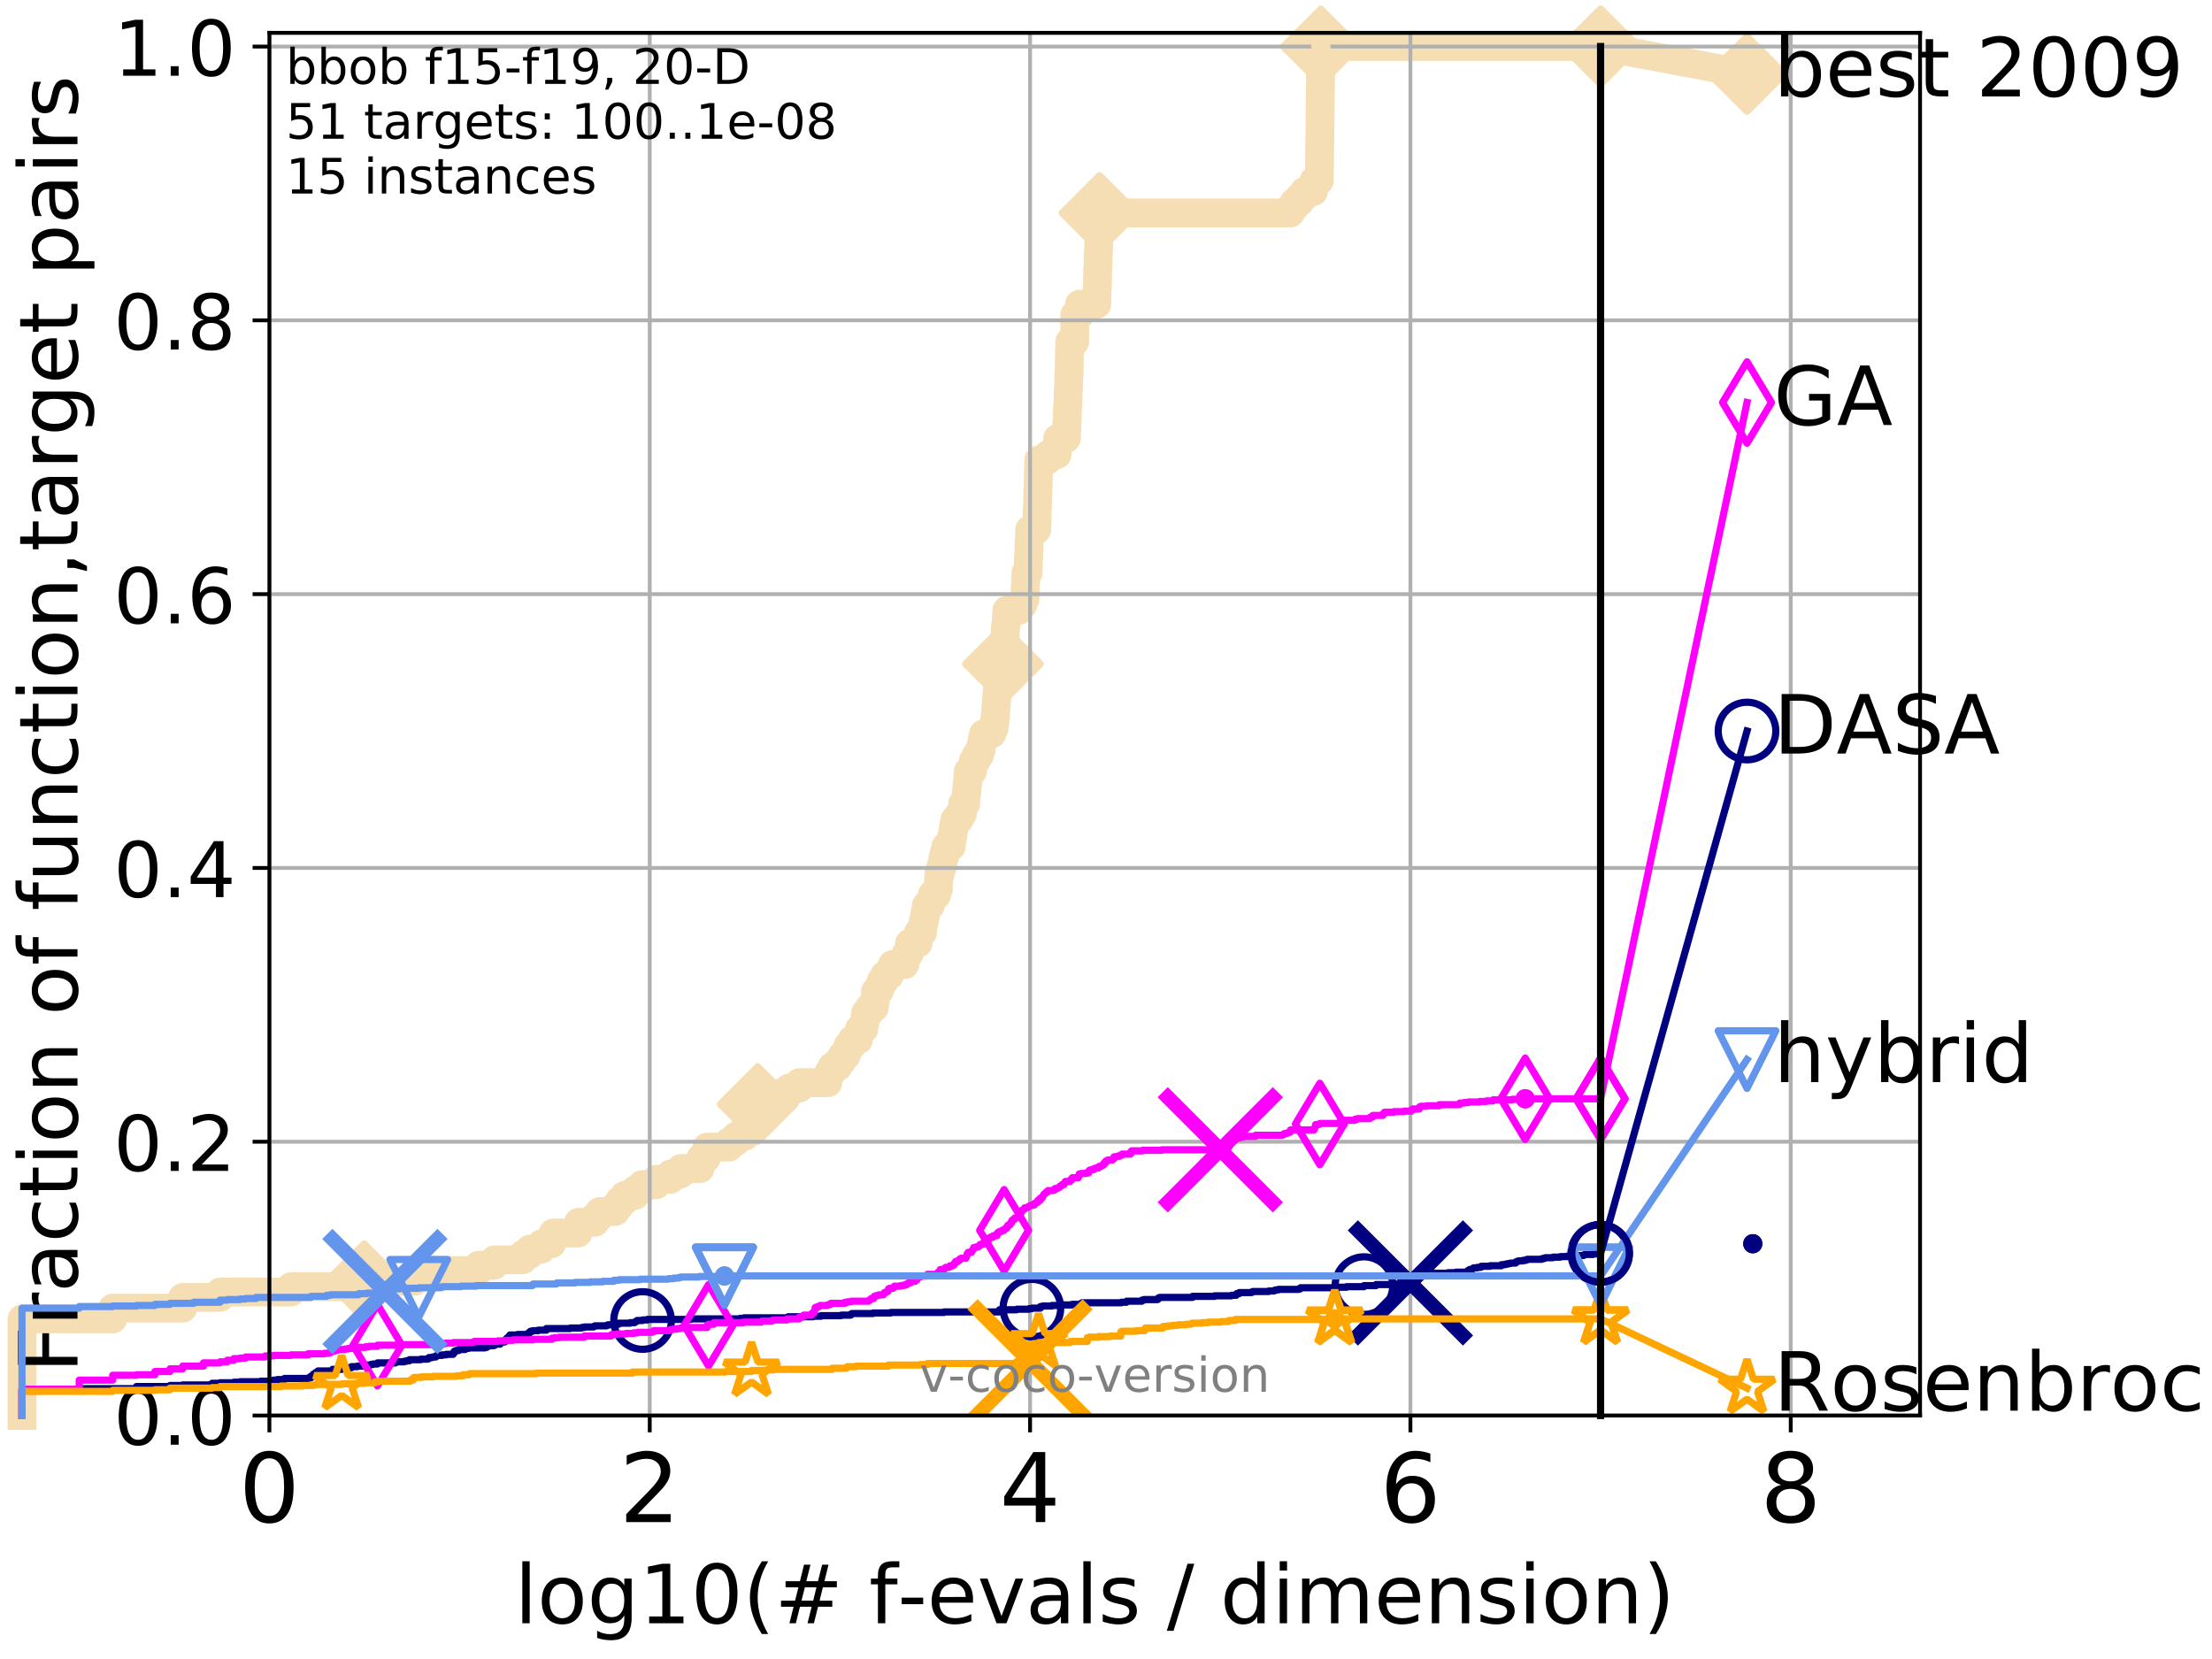 <?xml version="1.0" encoding="utf-8" standalone="no"?>
<!DOCTYPE svg PUBLIC "-//W3C//DTD SVG 1.1//EN"
  "http://www.w3.org/Graphics/SVG/1.1/DTD/svg11.dtd">
<!-- Created with matplotlib (http://matplotlib.org/) -->
<svg height="345.6pt" version="1.1" viewBox="0 0 460.8 345.6" width="460.8pt" xmlns="http://www.w3.org/2000/svg" xmlns:xlink="http://www.w3.org/1999/xlink">
 <defs>
  <style type="text/css">
*{stroke-linecap:butt;stroke-linejoin:round;}
  </style>
 </defs>
 <g id="figure_1">
  <g id="patch_1">
   <path d="M 0 345.6 
L 460.8 345.6 
L 460.8 0 
L 0 0 
z
" style="fill:#ffffff;"/>
  </g>
  <g id="axes_1">
   <g id="patch_2">
    <path d="M 56.12 294.88 
L 399.984 294.88 
L 399.984 6.845 
L 56.12 6.845 
z
" style="fill:#ffffff;"/>
   </g>
   <g id="line2d_1">
    <path d="M 4.579 294.88 
L 4.579 274.749 
L 23.48 274.749 
L 23.48 272.513 
L 38.058 272.513 
L 38.058 270.276 
L 45.834 270.276 
L 45.834 269.158 
L 60.634 269.158 
L 60.634 268.039 
L 75.861 268.039 
L 75.861 266.921 
L 86.364 266.921 
L 86.364 265.803 
L 87.922 265.803 
L 87.922 264.684 
L 99.712 264.684 
L 99.712 263.566 
L 102.996 263.566 
L 102.996 262.447 
L 108.905 262.447 
L 108.905 261.329 
L 110.362 261.329 
L 110.362 260.211 
L 112.824 260.211 
L 112.824 259.092 
L 114.922 259.092 
L 114.922 257.974 
L 115.229 257.974 
L 115.229 256.856 
L 120.406 256.856 
L 120.406 255.737 
L 120.528 255.737 
L 120.528 254.619 
L 123.934 254.619 
L 123.934 253.501 
L 124.909 253.501 
L 124.909 252.382 
L 128.189 252.382 
L 128.189 251.264 
L 129.017 251.264 
L 129.017 250.145 
L 130.089 250.145 
L 130.089 249.027 
L 132.259 249.027 
L 132.259 247.909 
L 133.7 247.909 
L 133.7 246.79 
L 136.707 246.79 
L 136.707 245.672 
L 139.699 245.672 
L 139.699 244.554 
L 141.786 244.554 
L 141.786 243.435 
L 145.847 243.435 
L 145.847 242.317 
L 145.982 242.317 
L 145.982 241.199 
L 147.156 241.199 
L 147.156 240.08 
L 147.298 240.08 
L 147.298 238.962 
L 151.886 238.962 
L 151.886 237.843 
L 153.276 237.843 
L 153.276 236.725 
L 155.179 236.725 
L 155.179 235.607 
L 155.312 235.607 
L 155.312 234.488 
L 155.861 234.488 
L 155.867 232.252 
L 157.547 232.252 
L 157.547 231.133 
L 157.84 231.133 
L 157.84 230.015 
L 159.277 230.015 
L 159.277 228.896 
L 162.032 228.896 
L 162.032 227.778 
L 164.388 227.778 
L 164.388 226.66 
L 166.522 226.66 
L 166.522 225.541 
L 172.455 225.541 
L 172.455 224.423 
L 172.708 224.423 
L 172.708 223.305 
L 173.326 223.305 
L 173.326 222.186 
L 174.585 222.186 
L 174.585 221.068 
L 175.411 221.068 
L 175.411 219.95 
L 176.232 219.95 
L 176.232 218.831 
L 176.717 218.831 
L 176.717 217.713 
L 177.506 217.713 
L 177.506 216.594 
L 178.845 216.594 
L 178.845 215.476 
L 179.026 215.476 
L 179.026 214.358 
L 179.951 214.358 
L 179.951 213.239 
L 180.148 213.239 
L 180.148 212.121 
L 180.298 212.121 
L 180.298 211.003 
L 181.094 211.003 
L 181.094 209.884 
L 182.158 209.884 
L 182.158 208.766 
L 182.327 208.766 
L 182.373 206.529 
L 183.151 206.529 
L 183.151 205.411 
L 183.611 205.411 
L 183.611 204.292 
L 184.264 204.292 
L 184.264 203.174 
L 185.295 203.174 
L 185.295 202.056 
L 185.904 202.056 
L 185.904 200.937 
L 188.481 200.937 
L 188.481 199.819 
L 188.775 199.819 
L 188.775 198.701 
L 189.394 198.701 
L 189.482 196.464 
L 191.265 196.464 
L 191.34 194.227 
L 192.184 194.227 
L 192.184 193.109 
L 192.311 193.109 
L 192.311 191.99 
L 192.565 191.99 
L 192.565 190.872 
L 192.77 190.872 
L 192.77 189.754 
L 192.956 189.754 
L 192.956 188.635 
L 193.813 188.635 
L 193.813 187.517 
L 194.186 187.517 
L 194.186 186.399 
L 195.134 186.399 
L 195.134 185.28 
L 195.476 185.28 
L 195.506 183.044 
L 195.6 183.044 
L 195.6 181.925 
L 195.913 181.925 
L 195.913 180.807 
L 196.232 180.807 
L 196.232 179.688 
L 196.451 179.688 
L 196.451 178.57 
L 196.766 178.57 
L 196.766 177.452 
L 197.024 177.452 
L 197.024 176.333 
L 198.164 176.333 
L 198.164 175.215 
L 198.283 175.215 
L 198.283 174.097 
L 198.512 174.097 
L 198.512 172.978 
L 198.701 172.978 
L 198.701 171.86 
L 198.919 171.86 
L 198.919 170.742 
L 199.812 170.742 
L 199.812 169.623 
L 200.477 169.623 
L 200.528 167.386 
L 201.185 167.386 
L 201.282 165.15 
L 201.392 165.15 
L 201.5 162.913 
L 201.612 162.913 
L 201.698 160.676 
L 202.578 160.676 
L 202.578 159.558 
L 202.749 159.558 
L 202.749 158.44 
L 203.381 158.44 
L 203.381 157.321 
L 204.037 157.321 
L 204.037 156.203 
L 204.414 156.203 
L 204.414 155.084 
L 204.605 155.084 
L 204.605 153.966 
L 204.899 153.966 
L 204.899 152.848 
L 206.632 152.848 
L 206.632 151.729 
L 207.082 151.729 
L 207.082 150.611 
L 207.251 150.611 
L 207.251 149.493 
L 207.368 149.493 
L 207.464 147.256 
L 207.537 147.256 
L 207.629 145.019 
L 207.746 145.019 
L 207.746 143.901 
L 207.91 143.901 
L 207.91 142.782 
L 208.17 142.782 
L 208.17 141.664 
L 208.356 141.664 
L 208.356 140.546 
L 208.597 140.546 
L 208.597 139.427 
L 208.813 139.427 
L 208.813 138.309 
L 208.926 138.309 
L 208.926 137.191 
L 209.106 137.191 
L 209.106 136.072 
L 209.23 136.072 
L 209.231 133.836 
L 209.369 133.836 
L 209.462 130.48 
L 209.566 130.48 
L 209.657 128.244 
L 209.752 128.244 
L 209.752 127.125 
L 212.315 127.125 
L 212.315 126.007 
L 213.064 126.007 
L 213.064 124.889 
L 213.513 124.889 
L 213.611 121.534 
L 213.652 121.534 
L 213.72 119.297 
L 214.168 119.297 
L 214.252 115.942 
L 214.308 115.942 
L 214.39 112.587 
L 214.431 112.587 
L 214.482 110.35 
L 215.977 110.35 
L 216.082 105.876 
L 216.122 105.876 
L 216.23 101.403 
L 216.26 101.403 
L 216.367 96.929 
L 216.393 96.929 
L 216.393 95.811 
L 218.305 95.811 
L 218.305 94.693 
L 220.217 94.693 
L 220.313 91.338 
L 222.159 91.338 
L 222.262 87.983 
L 222.305 87.983 
L 222.393 84.627 
L 222.429 84.627 
L 222.527 81.272 
L 222.574 81.272 
L 222.665 77.917 
L 222.707 77.917 
L 222.814 72.325 
L 222.827 72.325 
L 222.827 71.207 
L 223.874 71.207 
L 223.888 65.615 
L 224.864 65.615 
L 224.87 63.379 
L 228.476 63.379 
L 228.553 60.023 
L 228.591 60.023 
L 228.695 55.55 
L 228.727 55.55 
L 228.807 52.195 
L 228.845 52.195 
L 228.945 47.721 
L 228.978 47.721 
L 229.056 44.366 
L 268.832 44.366 
L 268.832 43.248 
L 269.61 43.248 
L 269.61 42.13 
L 270.733 42.13 
L 270.733 41.011 
L 271.677 41.011 
L 271.677 39.893 
L 273.622 39.893 
L 273.725 37.656 
L 274.84 37.656 
L 274.943 28.709 
L 274.955 28.709 
L 275.053 18.644 
L 275.066 18.644 
L 275.145 9.697 
L 333.43 9.697 
L 333.43 9.697 
" style="fill:none;stroke:#f5deb3;stroke-linecap:square;stroke-width:6;"/>
   </g>
   <g id="line2d_2">
    <defs>
     <path d="M -0 7.778 
L 7.778 0 
L 0 -7.778 
L -7.778 -0 
z
" id="m9673c83119" style="stroke:#f5deb3;stroke-linejoin:miter;stroke-width:1.5;"/>
    </defs>
    <g>
     <use style="fill:#f5deb3;stroke:#f5deb3;stroke-linejoin:miter;stroke-width:1.5;" x="75.861" xlink:href="#m9673c83119" y="266.921"/>
     <use style="fill:#f5deb3;stroke:#f5deb3;stroke-linejoin:miter;stroke-width:1.5;" x="157.84" xlink:href="#m9673c83119" y="230.015"/>
     <use style="fill:#f5deb3;stroke:#f5deb3;stroke-linejoin:miter;stroke-width:1.5;" x="208.926" xlink:href="#m9673c83119" y="138.309"/>
     <use style="fill:#f5deb3;stroke:#f5deb3;stroke-linejoin:miter;stroke-width:1.5;" x="229.056" xlink:href="#m9673c83119" y="44.366"/>
     <use style="fill:#f5deb3;stroke:#f5deb3;stroke-linejoin:miter;stroke-width:1.5;" x="275.145" xlink:href="#m9673c83119" y="9.697"/>
     <use style="fill:#f5deb3;stroke:#f5deb3;stroke-linejoin:miter;stroke-width:1.5;" x="333.43" xlink:href="#m9673c83119" y="9.697"/>
    </g>
   </g>
   <g id="line2d_3">
    <path style="fill:none;stroke:#f5deb3;stroke-linecap:square;stroke-width:6;"/>
    <g/>
   </g>
   <g id="line2d_4">
    <path d="M 333.43 9.697 
L 363.934 15.401 
" style="fill:none;stroke:#f5deb3;stroke-linecap:square;stroke-width:6;"/>
    <g>
     <use style="fill:#f5deb3;stroke:#f5deb3;stroke-linejoin:miter;stroke-width:1.5;" x="333.43" xlink:href="#m9673c83119" y="9.697"/>
     <use style="fill:#f5deb3;stroke:#f5deb3;stroke-linejoin:miter;stroke-width:1.5;" x="363.934" xlink:href="#m9673c83119" y="15.401"/>
    </g>
   </g>
   <g id="matplotlib.axis_1">
    <g id="xtick_1">
     <g id="line2d_5">
      <path clip-path="url(#p66f417111d)" d="M 56.12 294.88 
L 56.12 6.845 
" style="fill:none;stroke:#b0b0b0;stroke-linecap:square;stroke-width:0.8;"/>
     </g>
     <g id="line2d_6">
      <defs>
       <path d="M 0 0 
L 0 3.5 
" id="m61522f3842" style="stroke:#000000;stroke-width:0.8;"/>
      </defs>
      <g>
       <use style="stroke:#000000;stroke-width:0.8;" x="56.12" xlink:href="#m61522f3842" y="294.88"/>
      </g>
     </g>
     <g id="text_1">
      <!-- 0 -->
      <defs>
       <path d="M 31.781 66.406 
Q 24.172 66.406 20.328 58.906 
Q 16.5 51.422 16.5 36.375 
Q 16.5 21.391 20.328 13.891 
Q 24.172 6.391 31.781 6.391 
Q 39.453 6.391 43.281 13.891 
Q 47.125 21.391 47.125 36.375 
Q 47.125 51.422 43.281 58.906 
Q 39.453 66.406 31.781 66.406 
z
M 31.781 74.219 
Q 44.047 74.219 50.516 64.516 
Q 56.984 54.828 56.984 36.375 
Q 56.984 17.969 50.516 8.266 
Q 44.047 -1.422 31.781 -1.422 
Q 19.531 -1.422 13.062 8.266 
Q 6.594 17.969 6.594 36.375 
Q 6.594 54.828 13.062 64.516 
Q 19.531 74.219 31.781 74.219 
z
" id="DejaVuSans-30"/>
      </defs>
      <g transform="translate(49.758 317.077)scale(0.2 -0.2)">
       <use xlink:href="#DejaVuSans-30"/>
      </g>
     </g>
    </g>
    <g id="xtick_2">
     <g id="line2d_7">
      <path clip-path="url(#p66f417111d)" d="M 135.351 294.88 
L 135.351 6.845 
" style="fill:none;stroke:#b0b0b0;stroke-linecap:square;stroke-width:0.8;"/>
     </g>
     <g id="line2d_8">
      <g>
       <use style="stroke:#000000;stroke-width:0.8;" x="135.351" xlink:href="#m61522f3842" y="294.88"/>
      </g>
     </g>
     <g id="text_2">
      <!-- 2 -->
      <defs>
       <path d="M 19.188 8.297 
L 53.609 8.297 
L 53.609 0 
L 7.328 0 
L 7.328 8.297 
Q 12.938 14.109 22.625 23.891 
Q 32.328 33.688 34.812 36.531 
Q 39.547 41.844 41.422 45.531 
Q 43.312 49.219 43.312 52.781 
Q 43.312 58.594 39.234 62.25 
Q 35.156 65.922 28.609 65.922 
Q 23.969 65.922 18.812 64.312 
Q 13.672 62.703 7.812 59.422 
L 7.812 69.391 
Q 13.766 71.781 18.938 73 
Q 24.125 74.219 28.422 74.219 
Q 39.75 74.219 46.484 68.547 
Q 53.219 62.891 53.219 53.422 
Q 53.219 48.922 51.531 44.891 
Q 49.859 40.875 45.406 35.406 
Q 44.188 33.984 37.641 27.219 
Q 31.109 20.453 19.188 8.297 
z
" id="DejaVuSans-32"/>
      </defs>
      <g transform="translate(128.989 317.077)scale(0.2 -0.2)">
       <use xlink:href="#DejaVuSans-32"/>
      </g>
     </g>
    </g>
    <g id="xtick_3">
     <g id="line2d_9">
      <path clip-path="url(#p66f417111d)" d="M 214.583 294.88 
L 214.583 6.845 
" style="fill:none;stroke:#b0b0b0;stroke-linecap:square;stroke-width:0.8;"/>
     </g>
     <g id="line2d_10">
      <g>
       <use style="stroke:#000000;stroke-width:0.8;" x="214.583" xlink:href="#m61522f3842" y="294.88"/>
      </g>
     </g>
     <g id="text_3">
      <!-- 4 -->
      <defs>
       <path d="M 37.797 64.312 
L 12.891 25.391 
L 37.797 25.391 
z
M 35.203 72.906 
L 47.609 72.906 
L 47.609 25.391 
L 58.016 25.391 
L 58.016 17.188 
L 47.609 17.188 
L 47.609 0 
L 37.797 0 
L 37.797 17.188 
L 4.891 17.188 
L 4.891 26.703 
z
" id="DejaVuSans-34"/>
      </defs>
      <g transform="translate(208.22 317.077)scale(0.2 -0.2)">
       <use xlink:href="#DejaVuSans-34"/>
      </g>
     </g>
    </g>
    <g id="xtick_4">
     <g id="line2d_11">
      <path clip-path="url(#p66f417111d)" d="M 293.814 294.88 
L 293.814 6.845 
" style="fill:none;stroke:#b0b0b0;stroke-linecap:square;stroke-width:0.8;"/>
     </g>
     <g id="line2d_12">
      <g>
       <use style="stroke:#000000;stroke-width:0.8;" x="293.814" xlink:href="#m61522f3842" y="294.88"/>
      </g>
     </g>
     <g id="text_4">
      <!-- 6 -->
      <defs>
       <path d="M 33.016 40.375 
Q 26.375 40.375 22.484 35.828 
Q 18.609 31.297 18.609 23.391 
Q 18.609 15.531 22.484 10.953 
Q 26.375 6.391 33.016 6.391 
Q 39.656 6.391 43.531 10.953 
Q 47.406 15.531 47.406 23.391 
Q 47.406 31.297 43.531 35.828 
Q 39.656 40.375 33.016 40.375 
z
M 52.594 71.297 
L 52.594 62.312 
Q 48.875 64.062 45.094 64.984 
Q 41.312 65.922 37.594 65.922 
Q 27.828 65.922 22.672 59.328 
Q 17.531 52.734 16.797 39.406 
Q 19.672 43.656 24.016 45.922 
Q 28.375 48.188 33.594 48.188 
Q 44.578 48.188 50.953 41.516 
Q 57.328 34.859 57.328 23.391 
Q 57.328 12.156 50.688 5.359 
Q 44.047 -1.422 33.016 -1.422 
Q 20.359 -1.422 13.672 8.266 
Q 6.984 17.969 6.984 36.375 
Q 6.984 53.656 15.188 63.938 
Q 23.391 74.219 37.203 74.219 
Q 40.922 74.219 44.703 73.484 
Q 48.484 72.75 52.594 71.297 
z
" id="DejaVuSans-36"/>
      </defs>
      <g transform="translate(287.452 317.077)scale(0.2 -0.2)">
       <use xlink:href="#DejaVuSans-36"/>
      </g>
     </g>
    </g>
    <g id="xtick_5">
     <g id="line2d_13">
      <path clip-path="url(#p66f417111d)" d="M 373.045 294.88 
L 373.045 6.845 
" style="fill:none;stroke:#b0b0b0;stroke-linecap:square;stroke-width:0.8;"/>
     </g>
     <g id="line2d_14">
      <g>
       <use style="stroke:#000000;stroke-width:0.8;" x="373.045" xlink:href="#m61522f3842" y="294.88"/>
      </g>
     </g>
     <g id="text_5">
      <!-- 8 -->
      <defs>
       <path d="M 31.781 34.625 
Q 24.75 34.625 20.719 30.859 
Q 16.703 27.094 16.703 20.516 
Q 16.703 13.922 20.719 10.156 
Q 24.75 6.391 31.781 6.391 
Q 38.812 6.391 42.859 10.172 
Q 46.922 13.969 46.922 20.516 
Q 46.922 27.094 42.891 30.859 
Q 38.875 34.625 31.781 34.625 
z
M 21.922 38.812 
Q 15.578 40.375 12.031 44.719 
Q 8.5 49.078 8.5 55.328 
Q 8.5 64.062 14.719 69.141 
Q 20.953 74.219 31.781 74.219 
Q 42.672 74.219 48.875 69.141 
Q 55.078 64.062 55.078 55.328 
Q 55.078 49.078 51.531 44.719 
Q 48 40.375 41.703 38.812 
Q 48.828 37.156 52.797 32.312 
Q 56.781 27.484 56.781 20.516 
Q 56.781 9.906 50.312 4.234 
Q 43.844 -1.422 31.781 -1.422 
Q 19.734 -1.422 13.25 4.234 
Q 6.781 9.906 6.781 20.516 
Q 6.781 27.484 10.781 32.312 
Q 14.797 37.156 21.922 38.812 
z
M 18.312 54.391 
Q 18.312 48.734 21.844 45.562 
Q 25.391 42.391 31.781 42.391 
Q 38.141 42.391 41.719 45.562 
Q 45.312 48.734 45.312 54.391 
Q 45.312 60.062 41.719 63.234 
Q 38.141 66.406 31.781 66.406 
Q 25.391 66.406 21.844 63.234 
Q 18.312 60.062 18.312 54.391 
z
" id="DejaVuSans-38"/>
      </defs>
      <g transform="translate(366.683 317.077)scale(0.2 -0.2)">
       <use xlink:href="#DejaVuSans-38"/>
      </g>
     </g>
    </g>
    <g id="text_6">
     <!-- log10(# f-evals / dimension) -->
     <defs>
      <path d="M 9.422 75.984 
L 18.406 75.984 
L 18.406 0 
L 9.422 0 
z
" id="DejaVuSans-6c"/>
      <path d="M 30.609 48.391 
Q 23.391 48.391 19.188 42.75 
Q 14.984 37.109 14.984 27.297 
Q 14.984 17.484 19.156 11.844 
Q 23.344 6.203 30.609 6.203 
Q 37.797 6.203 41.984 11.859 
Q 46.188 17.531 46.188 27.297 
Q 46.188 37.016 41.984 42.703 
Q 37.797 48.391 30.609 48.391 
z
M 30.609 56 
Q 42.328 56 49.016 48.375 
Q 55.719 40.766 55.719 27.297 
Q 55.719 13.875 49.016 6.219 
Q 42.328 -1.422 30.609 -1.422 
Q 18.844 -1.422 12.172 6.219 
Q 5.516 13.875 5.516 27.297 
Q 5.516 40.766 12.172 48.375 
Q 18.844 56 30.609 56 
z
" id="DejaVuSans-6f"/>
      <path d="M 45.406 27.984 
Q 45.406 37.75 41.375 43.109 
Q 37.359 48.484 30.078 48.484 
Q 22.859 48.484 18.828 43.109 
Q 14.797 37.75 14.797 27.984 
Q 14.797 18.266 18.828 12.891 
Q 22.859 7.516 30.078 7.516 
Q 37.359 7.516 41.375 12.891 
Q 45.406 18.266 45.406 27.984 
z
M 54.391 6.781 
Q 54.391 -7.172 48.188 -13.984 
Q 42 -20.797 29.203 -20.797 
Q 24.469 -20.797 20.266 -20.094 
Q 16.062 -19.391 12.109 -17.922 
L 12.109 -9.188 
Q 16.062 -11.328 19.922 -12.344 
Q 23.781 -13.375 27.781 -13.375 
Q 36.625 -13.375 41.016 -8.766 
Q 45.406 -4.156 45.406 5.172 
L 45.406 9.625 
Q 42.625 4.781 38.281 2.391 
Q 33.938 0 27.875 0 
Q 17.828 0 11.672 7.656 
Q 5.516 15.328 5.516 27.984 
Q 5.516 40.672 11.672 48.328 
Q 17.828 56 27.875 56 
Q 33.938 56 38.281 53.609 
Q 42.625 51.219 45.406 46.391 
L 45.406 54.688 
L 54.391 54.688 
z
" id="DejaVuSans-67"/>
      <path d="M 12.406 8.297 
L 28.516 8.297 
L 28.516 63.922 
L 10.984 60.406 
L 10.984 69.391 
L 28.422 72.906 
L 38.281 72.906 
L 38.281 8.297 
L 54.391 8.297 
L 54.391 0 
L 12.406 0 
z
" id="DejaVuSans-31"/>
      <path d="M 31 75.875 
Q 24.469 64.656 21.281 53.656 
Q 18.109 42.672 18.109 31.391 
Q 18.109 20.125 21.312 9.062 
Q 24.516 -2 31 -13.188 
L 23.188 -13.188 
Q 15.875 -1.703 12.234 9.375 
Q 8.594 20.453 8.594 31.391 
Q 8.594 42.281 12.203 53.312 
Q 15.828 64.359 23.188 75.875 
z
" id="DejaVuSans-28"/>
      <path d="M 51.125 44 
L 36.922 44 
L 32.812 27.688 
L 47.125 27.688 
z
M 43.797 71.781 
L 38.719 51.516 
L 52.984 51.516 
L 58.109 71.781 
L 65.922 71.781 
L 60.891 51.516 
L 76.125 51.516 
L 76.125 44 
L 58.984 44 
L 54.984 27.688 
L 70.516 27.688 
L 70.516 20.219 
L 53.078 20.219 
L 48 0 
L 40.188 0 
L 45.219 20.219 
L 30.906 20.219 
L 25.875 0 
L 18.016 0 
L 23.094 20.219 
L 7.719 20.219 
L 7.719 27.688 
L 24.906 27.688 
L 29 44 
L 13.281 44 
L 13.281 51.516 
L 30.906 51.516 
L 35.891 71.781 
z
" id="DejaVuSans-23"/>
      <path id="DejaVuSans-20"/>
      <path d="M 37.109 75.984 
L 37.109 68.5 
L 28.516 68.5 
Q 23.688 68.5 21.797 66.547 
Q 19.922 64.594 19.922 59.516 
L 19.922 54.688 
L 34.719 54.688 
L 34.719 47.703 
L 19.922 47.703 
L 19.922 0 
L 10.891 0 
L 10.891 47.703 
L 2.297 47.703 
L 2.297 54.688 
L 10.891 54.688 
L 10.891 58.5 
Q 10.891 67.625 15.141 71.797 
Q 19.391 75.984 28.609 75.984 
z
" id="DejaVuSans-66"/>
      <path d="M 4.891 31.391 
L 31.203 31.391 
L 31.203 23.391 
L 4.891 23.391 
z
" id="DejaVuSans-2d"/>
      <path d="M 56.203 29.594 
L 56.203 25.203 
L 14.891 25.203 
Q 15.484 15.922 20.484 11.062 
Q 25.484 6.203 34.422 6.203 
Q 39.594 6.203 44.453 7.469 
Q 49.312 8.734 54.109 11.281 
L 54.109 2.781 
Q 49.266 0.734 44.188 -0.344 
Q 39.109 -1.422 33.891 -1.422 
Q 20.797 -1.422 13.156 6.188 
Q 5.516 13.812 5.516 26.812 
Q 5.516 40.234 12.766 48.109 
Q 20.016 56 32.328 56 
Q 43.359 56 49.781 48.891 
Q 56.203 41.797 56.203 29.594 
z
M 47.219 32.234 
Q 47.125 39.594 43.094 43.984 
Q 39.062 48.391 32.422 48.391 
Q 24.906 48.391 20.391 44.141 
Q 15.875 39.891 15.188 32.172 
z
" id="DejaVuSans-65"/>
      <path d="M 2.984 54.688 
L 12.5 54.688 
L 29.594 8.797 
L 46.688 54.688 
L 56.203 54.688 
L 35.688 0 
L 23.484 0 
z
" id="DejaVuSans-76"/>
      <path d="M 34.281 27.484 
Q 23.391 27.484 19.188 25 
Q 14.984 22.516 14.984 16.5 
Q 14.984 11.719 18.141 8.906 
Q 21.297 6.109 26.703 6.109 
Q 34.188 6.109 38.703 11.406 
Q 43.219 16.703 43.219 25.484 
L 43.219 27.484 
z
M 52.203 31.203 
L 52.203 0 
L 43.219 0 
L 43.219 8.297 
Q 40.141 3.328 35.547 0.953 
Q 30.953 -1.422 24.312 -1.422 
Q 15.922 -1.422 10.953 3.297 
Q 6 8.016 6 15.922 
Q 6 25.141 12.172 29.828 
Q 18.359 34.516 30.609 34.516 
L 43.219 34.516 
L 43.219 35.406 
Q 43.219 41.609 39.141 45 
Q 35.062 48.391 27.688 48.391 
Q 23 48.391 18.547 47.266 
Q 14.109 46.141 10.016 43.891 
L 10.016 52.203 
Q 14.938 54.109 19.578 55.047 
Q 24.219 56 28.609 56 
Q 40.484 56 46.344 49.844 
Q 52.203 43.703 52.203 31.203 
z
" id="DejaVuSans-61"/>
      <path d="M 44.281 53.078 
L 44.281 44.578 
Q 40.484 46.531 36.375 47.5 
Q 32.281 48.484 27.875 48.484 
Q 21.188 48.484 17.844 46.438 
Q 14.5 44.391 14.5 40.281 
Q 14.5 37.156 16.891 35.375 
Q 19.281 33.594 26.516 31.984 
L 29.594 31.297 
Q 39.156 29.25 43.188 25.516 
Q 47.219 21.781 47.219 15.094 
Q 47.219 7.469 41.188 3.016 
Q 35.156 -1.422 24.609 -1.422 
Q 20.219 -1.422 15.453 -0.562 
Q 10.688 0.297 5.422 2 
L 5.422 11.281 
Q 10.406 8.688 15.234 7.391 
Q 20.062 6.109 24.812 6.109 
Q 31.156 6.109 34.562 8.281 
Q 37.984 10.453 37.984 14.406 
Q 37.984 18.062 35.516 20.016 
Q 33.062 21.969 24.703 23.781 
L 21.578 24.516 
Q 13.234 26.266 9.516 29.906 
Q 5.812 33.547 5.812 39.891 
Q 5.812 47.609 11.281 51.797 
Q 16.75 56 26.812 56 
Q 31.781 56 36.172 55.266 
Q 40.578 54.547 44.281 53.078 
z
" id="DejaVuSans-73"/>
      <path d="M 25.391 72.906 
L 33.688 72.906 
L 8.297 -9.281 
L 0 -9.281 
z
" id="DejaVuSans-2f"/>
      <path d="M 45.406 46.391 
L 45.406 75.984 
L 54.391 75.984 
L 54.391 0 
L 45.406 0 
L 45.406 8.203 
Q 42.578 3.328 38.25 0.953 
Q 33.938 -1.422 27.875 -1.422 
Q 17.969 -1.422 11.734 6.484 
Q 5.516 14.406 5.516 27.297 
Q 5.516 40.188 11.734 48.094 
Q 17.969 56 27.875 56 
Q 33.938 56 38.25 53.625 
Q 42.578 51.266 45.406 46.391 
z
M 14.797 27.297 
Q 14.797 17.391 18.875 11.75 
Q 22.953 6.109 30.078 6.109 
Q 37.203 6.109 41.297 11.75 
Q 45.406 17.391 45.406 27.297 
Q 45.406 37.203 41.297 42.844 
Q 37.203 48.484 30.078 48.484 
Q 22.953 48.484 18.875 42.844 
Q 14.797 37.203 14.797 27.297 
z
" id="DejaVuSans-64"/>
      <path d="M 9.422 54.688 
L 18.406 54.688 
L 18.406 0 
L 9.422 0 
z
M 9.422 75.984 
L 18.406 75.984 
L 18.406 64.594 
L 9.422 64.594 
z
" id="DejaVuSans-69"/>
      <path d="M 52 44.188 
Q 55.375 50.25 60.062 53.125 
Q 64.75 56 71.094 56 
Q 79.641 56 84.281 50.016 
Q 88.922 44.047 88.922 33.016 
L 88.922 0 
L 79.891 0 
L 79.891 32.719 
Q 79.891 40.578 77.094 44.375 
Q 74.312 48.188 68.609 48.188 
Q 61.625 48.188 57.562 43.547 
Q 53.516 38.922 53.516 30.906 
L 53.516 0 
L 44.484 0 
L 44.484 32.719 
Q 44.484 40.625 41.703 44.406 
Q 38.922 48.188 33.109 48.188 
Q 26.219 48.188 22.156 43.531 
Q 18.109 38.875 18.109 30.906 
L 18.109 0 
L 9.078 0 
L 9.078 54.688 
L 18.109 54.688 
L 18.109 46.188 
Q 21.188 51.219 25.484 53.609 
Q 29.781 56 35.688 56 
Q 41.656 56 45.828 52.969 
Q 50 49.953 52 44.188 
z
" id="DejaVuSans-6d"/>
      <path d="M 54.891 33.016 
L 54.891 0 
L 45.906 0 
L 45.906 32.719 
Q 45.906 40.484 42.875 44.328 
Q 39.844 48.188 33.797 48.188 
Q 26.516 48.188 22.312 43.547 
Q 18.109 38.922 18.109 30.906 
L 18.109 0 
L 9.078 0 
L 9.078 54.688 
L 18.109 54.688 
L 18.109 46.188 
Q 21.344 51.125 25.703 53.562 
Q 30.078 56 35.797 56 
Q 45.219 56 50.047 50.172 
Q 54.891 44.344 54.891 33.016 
z
" id="DejaVuSans-6e"/>
      <path d="M 8.016 75.875 
L 15.828 75.875 
Q 23.141 64.359 26.781 53.312 
Q 30.422 42.281 30.422 31.391 
Q 30.422 20.453 26.781 9.375 
Q 23.141 -1.703 15.828 -13.188 
L 8.016 -13.188 
Q 14.5 -2 17.703 9.062 
Q 20.906 20.125 20.906 31.391 
Q 20.906 42.672 17.703 53.656 
Q 14.5 64.656 8.016 75.875 
z
" id="DejaVuSans-29"/>
     </defs>
     <g transform="translate(107.211 338.154)scale(0.17 -0.17)">
      <use xlink:href="#DejaVuSans-6c"/>
      <use x="27.783" xlink:href="#DejaVuSans-6f"/>
      <use x="88.965" xlink:href="#DejaVuSans-67"/>
      <use x="152.441" xlink:href="#DejaVuSans-31"/>
      <use x="216.064" xlink:href="#DejaVuSans-30"/>
      <use x="279.688" xlink:href="#DejaVuSans-28"/>
      <use x="318.701" xlink:href="#DejaVuSans-23"/>
      <use x="402.49" xlink:href="#DejaVuSans-20"/>
      <use x="434.277" xlink:href="#DejaVuSans-66"/>
      <use x="469.404" xlink:href="#DejaVuSans-2d"/>
      <use x="505.488" xlink:href="#DejaVuSans-65"/>
      <use x="567.012" xlink:href="#DejaVuSans-76"/>
      <use x="626.191" xlink:href="#DejaVuSans-61"/>
      <use x="687.471" xlink:href="#DejaVuSans-6c"/>
      <use x="715.254" xlink:href="#DejaVuSans-73"/>
      <use x="767.354" xlink:href="#DejaVuSans-20"/>
      <use x="799.141" xlink:href="#DejaVuSans-2f"/>
      <use x="832.832" xlink:href="#DejaVuSans-20"/>
      <use x="864.619" xlink:href="#DejaVuSans-64"/>
      <use x="928.096" xlink:href="#DejaVuSans-69"/>
      <use x="955.879" xlink:href="#DejaVuSans-6d"/>
      <use x="1053.291" xlink:href="#DejaVuSans-65"/>
      <use x="1114.814" xlink:href="#DejaVuSans-6e"/>
      <use x="1178.193" xlink:href="#DejaVuSans-73"/>
      <use x="1230.293" xlink:href="#DejaVuSans-69"/>
      <use x="1258.076" xlink:href="#DejaVuSans-6f"/>
      <use x="1319.258" xlink:href="#DejaVuSans-6e"/>
      <use x="1382.637" xlink:href="#DejaVuSans-29"/>
     </g>
    </g>
   </g>
   <g id="matplotlib.axis_2">
    <g id="ytick_1">
     <g id="line2d_15">
      <path clip-path="url(#p66f417111d)" d="M 56.12 294.88 
L 399.984 294.88 
" style="fill:none;stroke:#b0b0b0;stroke-linecap:square;stroke-width:0.8;"/>
     </g>
     <g id="line2d_16">
      <defs>
       <path d="M 0 0 
L -3.5 0 
" id="me9388f2c20" style="stroke:#000000;stroke-width:0.8;"/>
      </defs>
      <g>
       <use style="stroke:#000000;stroke-width:0.8;" x="56.12" xlink:href="#me9388f2c20" y="294.88"/>
      </g>
     </g>
     <g id="text_7">
      <!-- 0.0 -->
      <defs>
       <path d="M 10.688 12.406 
L 21 12.406 
L 21 0 
L 10.688 0 
z
" id="DejaVuSans-2e"/>
      </defs>
      <g transform="translate(23.675 300.959)scale(0.16 -0.16)">
       <use xlink:href="#DejaVuSans-30"/>
       <use x="63.623" xlink:href="#DejaVuSans-2e"/>
       <use x="95.41" xlink:href="#DejaVuSans-30"/>
      </g>
     </g>
    </g>
    <g id="ytick_2">
     <g id="line2d_17">
      <path clip-path="url(#p66f417111d)" d="M 56.12 237.843 
L 399.984 237.843 
" style="fill:none;stroke:#b0b0b0;stroke-linecap:square;stroke-width:0.8;"/>
     </g>
     <g id="line2d_18">
      <g>
       <use style="stroke:#000000;stroke-width:0.8;" x="56.12" xlink:href="#me9388f2c20" y="237.843"/>
      </g>
     </g>
     <g id="text_8">
      <!-- 0.2 -->
      <g transform="translate(23.675 243.922)scale(0.16 -0.16)">
       <use xlink:href="#DejaVuSans-30"/>
       <use x="63.623" xlink:href="#DejaVuSans-2e"/>
       <use x="95.41" xlink:href="#DejaVuSans-32"/>
      </g>
     </g>
    </g>
    <g id="ytick_3">
     <g id="line2d_19">
      <path clip-path="url(#p66f417111d)" d="M 56.12 180.807 
L 399.984 180.807 
" style="fill:none;stroke:#b0b0b0;stroke-linecap:square;stroke-width:0.8;"/>
     </g>
     <g id="line2d_20">
      <g>
       <use style="stroke:#000000;stroke-width:0.8;" x="56.12" xlink:href="#me9388f2c20" y="180.807"/>
      </g>
     </g>
     <g id="text_9">
      <!-- 0.4 -->
      <g transform="translate(23.675 186.886)scale(0.16 -0.16)">
       <use xlink:href="#DejaVuSans-30"/>
       <use x="63.623" xlink:href="#DejaVuSans-2e"/>
       <use x="95.41" xlink:href="#DejaVuSans-34"/>
      </g>
     </g>
    </g>
    <g id="ytick_4">
     <g id="line2d_21">
      <path clip-path="url(#p66f417111d)" d="M 56.12 123.77 
L 399.984 123.77 
" style="fill:none;stroke:#b0b0b0;stroke-linecap:square;stroke-width:0.8;"/>
     </g>
     <g id="line2d_22">
      <g>
       <use style="stroke:#000000;stroke-width:0.8;" x="56.12" xlink:href="#me9388f2c20" y="123.77"/>
      </g>
     </g>
     <g id="text_10">
      <!-- 0.6 -->
      <g transform="translate(23.675 129.849)scale(0.16 -0.16)">
       <use xlink:href="#DejaVuSans-30"/>
       <use x="63.623" xlink:href="#DejaVuSans-2e"/>
       <use x="95.41" xlink:href="#DejaVuSans-36"/>
      </g>
     </g>
    </g>
    <g id="ytick_5">
     <g id="line2d_23">
      <path clip-path="url(#p66f417111d)" d="M 56.12 66.734 
L 399.984 66.734 
" style="fill:none;stroke:#b0b0b0;stroke-linecap:square;stroke-width:0.8;"/>
     </g>
     <g id="line2d_24">
      <g>
       <use style="stroke:#000000;stroke-width:0.8;" x="56.12" xlink:href="#me9388f2c20" y="66.734"/>
      </g>
     </g>
     <g id="text_11">
      <!-- 0.8 -->
      <g transform="translate(23.675 72.812)scale(0.16 -0.16)">
       <use xlink:href="#DejaVuSans-30"/>
       <use x="63.623" xlink:href="#DejaVuSans-2e"/>
       <use x="95.41" xlink:href="#DejaVuSans-38"/>
      </g>
     </g>
    </g>
    <g id="ytick_6">
     <g id="line2d_25">
      <path clip-path="url(#p66f417111d)" d="M 56.12 9.697 
L 399.984 9.697 
" style="fill:none;stroke:#b0b0b0;stroke-linecap:square;stroke-width:0.8;"/>
     </g>
     <g id="line2d_26">
      <g>
       <use style="stroke:#000000;stroke-width:0.8;" x="56.12" xlink:href="#me9388f2c20" y="9.697"/>
      </g>
     </g>
     <g id="text_12">
      <!-- 1.0 -->
      <g transform="translate(23.675 15.776)scale(0.16 -0.16)">
       <use xlink:href="#DejaVuSans-31"/>
       <use x="63.623" xlink:href="#DejaVuSans-2e"/>
       <use x="95.41" xlink:href="#DejaVuSans-30"/>
      </g>
     </g>
    </g>
    <g id="text_13">
     <!-- Fraction of function,target pairs -->
     <defs>
      <path d="M 9.812 72.906 
L 51.703 72.906 
L 51.703 64.594 
L 19.672 64.594 
L 19.672 43.109 
L 48.578 43.109 
L 48.578 34.812 
L 19.672 34.812 
L 19.672 0 
L 9.812 0 
z
" id="DejaVuSans-46"/>
      <path d="M 41.109 46.297 
Q 39.594 47.172 37.812 47.578 
Q 36.031 48 33.891 48 
Q 26.266 48 22.188 43.047 
Q 18.109 38.094 18.109 28.812 
L 18.109 0 
L 9.078 0 
L 9.078 54.688 
L 18.109 54.688 
L 18.109 46.188 
Q 20.953 51.172 25.484 53.578 
Q 30.031 56 36.531 56 
Q 37.453 56 38.578 55.875 
Q 39.703 55.766 41.062 55.516 
z
" id="DejaVuSans-72"/>
      <path d="M 48.781 52.594 
L 48.781 44.188 
Q 44.969 46.297 41.141 47.344 
Q 37.312 48.391 33.406 48.391 
Q 24.656 48.391 19.812 42.844 
Q 14.984 37.312 14.984 27.297 
Q 14.984 17.281 19.812 11.734 
Q 24.656 6.203 33.406 6.203 
Q 37.312 6.203 41.141 7.25 
Q 44.969 8.297 48.781 10.406 
L 48.781 2.094 
Q 45.016 0.344 40.984 -0.531 
Q 36.969 -1.422 32.422 -1.422 
Q 20.062 -1.422 12.781 6.344 
Q 5.516 14.109 5.516 27.297 
Q 5.516 40.672 12.859 48.328 
Q 20.219 56 33.016 56 
Q 37.156 56 41.109 55.141 
Q 45.062 54.297 48.781 52.594 
z
" id="DejaVuSans-63"/>
      <path d="M 18.312 70.219 
L 18.312 54.688 
L 36.812 54.688 
L 36.812 47.703 
L 18.312 47.703 
L 18.312 18.016 
Q 18.312 11.328 20.141 9.422 
Q 21.969 7.516 27.594 7.516 
L 36.812 7.516 
L 36.812 0 
L 27.594 0 
Q 17.188 0 13.234 3.875 
Q 9.281 7.766 9.281 18.016 
L 9.281 47.703 
L 2.688 47.703 
L 2.688 54.688 
L 9.281 54.688 
L 9.281 70.219 
z
" id="DejaVuSans-74"/>
      <path d="M 8.5 21.578 
L 8.5 54.688 
L 17.484 54.688 
L 17.484 21.922 
Q 17.484 14.156 20.5 10.266 
Q 23.531 6.391 29.594 6.391 
Q 36.859 6.391 41.078 11.031 
Q 45.312 15.672 45.312 23.688 
L 45.312 54.688 
L 54.297 54.688 
L 54.297 0 
L 45.312 0 
L 45.312 8.406 
Q 42.047 3.422 37.719 1 
Q 33.406 -1.422 27.688 -1.422 
Q 18.266 -1.422 13.375 4.438 
Q 8.5 10.297 8.5 21.578 
z
M 31.109 56 
z
" id="DejaVuSans-75"/>
      <path d="M 11.719 12.406 
L 22.016 12.406 
L 22.016 4 
L 14.016 -11.625 
L 7.719 -11.625 
L 11.719 4 
z
" id="DejaVuSans-2c"/>
      <path d="M 18.109 8.203 
L 18.109 -20.797 
L 9.078 -20.797 
L 9.078 54.688 
L 18.109 54.688 
L 18.109 46.391 
Q 20.953 51.266 25.266 53.625 
Q 29.594 56 35.594 56 
Q 45.562 56 51.781 48.094 
Q 58.016 40.188 58.016 27.297 
Q 58.016 14.406 51.781 6.484 
Q 45.562 -1.422 35.594 -1.422 
Q 29.594 -1.422 25.266 0.953 
Q 20.953 3.328 18.109 8.203 
z
M 48.688 27.297 
Q 48.688 37.203 44.609 42.844 
Q 40.531 48.484 33.406 48.484 
Q 26.266 48.484 22.188 42.844 
Q 18.109 37.203 18.109 27.297 
Q 18.109 17.391 22.188 11.75 
Q 26.266 6.109 33.406 6.109 
Q 40.531 6.109 44.609 11.75 
Q 48.688 17.391 48.688 27.297 
z
" id="DejaVuSans-70"/>
     </defs>
     <g transform="translate(16.14 286.002)rotate(-90)scale(0.17 -0.17)">
      <use xlink:href="#DejaVuSans-46"/>
      <use x="57.41" xlink:href="#DejaVuSans-72"/>
      <use x="98.523" xlink:href="#DejaVuSans-61"/>
      <use x="159.803" xlink:href="#DejaVuSans-63"/>
      <use x="214.783" xlink:href="#DejaVuSans-74"/>
      <use x="253.992" xlink:href="#DejaVuSans-69"/>
      <use x="281.775" xlink:href="#DejaVuSans-6f"/>
      <use x="342.957" xlink:href="#DejaVuSans-6e"/>
      <use x="406.336" xlink:href="#DejaVuSans-20"/>
      <use x="438.123" xlink:href="#DejaVuSans-6f"/>
      <use x="499.305" xlink:href="#DejaVuSans-66"/>
      <use x="534.51" xlink:href="#DejaVuSans-20"/>
      <use x="566.297" xlink:href="#DejaVuSans-66"/>
      <use x="601.502" xlink:href="#DejaVuSans-75"/>
      <use x="664.881" xlink:href="#DejaVuSans-6e"/>
      <use x="728.26" xlink:href="#DejaVuSans-63"/>
      <use x="783.24" xlink:href="#DejaVuSans-74"/>
      <use x="822.449" xlink:href="#DejaVuSans-69"/>
      <use x="850.232" xlink:href="#DejaVuSans-6f"/>
      <use x="911.414" xlink:href="#DejaVuSans-6e"/>
      <use x="974.793" xlink:href="#DejaVuSans-2c"/>
      <use x="1006.58" xlink:href="#DejaVuSans-74"/>
      <use x="1045.789" xlink:href="#DejaVuSans-61"/>
      <use x="1107.068" xlink:href="#DejaVuSans-72"/>
      <use x="1148.166" xlink:href="#DejaVuSans-67"/>
      <use x="1211.643" xlink:href="#DejaVuSans-65"/>
      <use x="1273.166" xlink:href="#DejaVuSans-74"/>
      <use x="1312.375" xlink:href="#DejaVuSans-20"/>
      <use x="1344.162" xlink:href="#DejaVuSans-70"/>
      <use x="1407.639" xlink:href="#DejaVuSans-61"/>
      <use x="1468.918" xlink:href="#DejaVuSans-69"/>
      <use x="1496.701" xlink:href="#DejaVuSans-72"/>
      <use x="1537.814" xlink:href="#DejaVuSans-73"/>
     </g>
    </g>
   </g>
   <g id="line2d_27">
    <defs>
     <path d="M 0 1.5 
C 0.398 1.5 0.779 1.342 1.061 1.061 
C 1.342 0.779 1.5 0.398 1.5 0 
C 1.5 -0.398 1.342 -0.779 1.061 -1.061 
C 0.779 -1.342 0.398 -1.5 0 -1.5 
C -0.398 -1.5 -0.779 -1.342 -1.061 -1.061 
C -1.342 -0.779 -1.5 -0.398 -1.5 0 
C -1.5 0.398 -1.342 0.779 -1.061 1.061 
C -0.779 1.342 -0.398 1.5 0 1.5 
z
" id="mf0eb390a38" style="stroke:#f5deb3;"/>
    </defs>
    <g>
     <use style="fill:#f5deb3;stroke:#f5deb3;" x="275.145" xlink:href="#mf0eb390a38" y="9.697"/>
     <use style="fill:#f5deb3;stroke:#f5deb3;" x="275.145" xlink:href="#mf0eb390a38" y="9.697"/>
    </g>
   </g>
   <g id="line2d_28">
    <defs>
     <path d="M 0 1.5 
C 0.398 1.5 0.779 1.342 1.061 1.061 
C 1.342 0.779 1.5 0.398 1.5 0 
C 1.5 -0.398 1.342 -0.779 1.061 -1.061 
C 0.779 -1.342 0.398 -1.5 0 -1.5 
C -0.398 -1.5 -0.779 -1.342 -1.061 -1.061 
C -1.342 -0.779 -1.5 -0.398 -1.5 0 
C -1.5 0.398 -1.342 0.779 -1.061 1.061 
C -0.779 1.342 -0.398 1.5 0 1.5 
z
" id="me53b8393c8" style="stroke:#000080;"/>
    </defs>
    <g>
     <use style="fill:#000080;stroke:#000080;" x="365.136" xlink:href="#me53b8393c8" y="259.092"/>
     <use style="fill:#000080;stroke:#000080;" x="365.136" xlink:href="#me53b8393c8" y="259.092"/>
    </g>
   </g>
   <g id="line2d_29">
    <path d="M 4.579 294.88 
L 4.579 289.624 
L 16.504 289.624 
L 16.504 289.288 
L 28.43 289.288 
L 28.43 288.841 
L 35.406 288.841 
L 35.406 288.617 
L 38.058 288.617 
L 38.058 288.505 
L 44.194 288.505 
L 44.194 288.17 
L 45.834 288.17 
L 45.834 288.058 
L 48.708 288.058 
L 48.708 287.946 
L 49.983 287.946 
L 49.983 287.834 
L 54.307 287.834 
L 54.307 287.722 
L 56.959 287.722 
L 56.959 287.499 
L 57.76 287.499 
L 57.76 287.387 
L 59.257 287.387 
L 59.257 287.163 
L 64.206 287.163 
L 64.206 287.051 
L 64.736 287.051 
L 64.736 286.716 
L 65.249 286.716 
L 65.249 286.269 
L 65.748 286.269 
L 65.748 285.933 
L 66.233 285.933 
L 66.233 285.598 
L 69.29 285.598 
L 69.29 285.262 
L 71.182 285.262 
L 71.182 285.038 
L 71.537 285.038 
L 71.537 284.927 
L 73.209 284.927 
L 73.209 284.703 
L 74.438 284.703 
L 74.438 284.591 
L 76.132 284.591 
L 76.132 284.367 
L 77.175 284.367 
L 77.175 284.256 
L 77.674 284.256 
L 77.674 284.144 
L 78.63 284.144 
L 78.63 283.92 
L 82.376 283.92 
L 82.376 283.808 
L 82.562 283.808 
L 82.562 283.696 
L 84.151 283.696 
L 84.151 283.585 
L 84.65 283.585 
L 84.65 283.473 
L 85.293 283.473 
L 85.293 283.249 
L 87.649 283.249 
L 87.649 283.137 
L 89.1 283.137 
L 89.1 283.025 
L 89.352 283.025 
L 89.352 282.802 
L 90.084 282.802 
L 90.084 282.69 
L 90.786 282.69 
L 90.786 282.466 
L 91.014 282.466 
L 91.014 282.354 
L 92.11 282.354 
L 92.11 282.242 
L 92.94 282.242 
L 92.94 282.131 
L 94.394 282.131 
L 94.394 281.795 
L 94.671 281.795 
L 94.671 281.46 
L 94.943 281.46 
L 94.943 281.348 
L 95.563 281.348 
L 95.563 281.124 
L 96.9 281.124 
L 96.9 280.9 
L 97.608 280.9 
L 97.608 280.789 
L 101.026 280.789 
L 101.026 280.677 
L 101.401 280.677 
L 101.401 280.565 
L 101.586 280.565 
L 101.586 280.453 
L 101.769 280.453 
L 101.769 280.341 
L 102.826 280.341 
L 102.826 280.229 
L 103.108 280.229 
L 103.108 280.006 
L 104.194 280.006 
L 104.194 279.67 
L 104.351 279.67 
L 104.351 279.558 
L 105.166 279.558 
L 105.216 279.111 
L 105.364 279.111 
L 105.364 278.999 
L 105.559 278.999 
L 105.559 278.776 
L 105.944 278.776 
L 105.944 278.44 
L 106.133 278.44 
L 106.227 278.105 
L 107.832 278.105 
L 107.832 277.993 
L 109.802 277.993 
L 109.802 277.881 
L 109.915 277.881 
L 109.915 277.769 
L 110.178 277.769 
L 110.178 277.657 
L 110.362 277.657 
L 110.362 277.434 
L 110.509 277.434 
L 110.509 277.322 
L 110.976 277.322 
L 110.976 277.21 
L 112.109 277.21 
L 112.109 277.098 
L 113.815 277.098 
L 113.815 276.762 
L 118.794 276.762 
L 118.794 276.651 
L 121.148 276.651 
L 121.148 276.539 
L 121.708 276.539 
L 121.708 276.427 
L 123.665 276.427 
L 123.665 276.315 
L 123.901 276.315 
L 123.901 276.203 
L 126.332 276.203 
L 126.332 276.091 
L 126.648 276.091 
L 126.648 275.98 
L 127.873 275.98 
L 127.873 275.868 
L 128.855 275.868 
L 128.855 275.644 
L 131.274 275.644 
L 131.274 275.532 
L 132.208 275.532 
L 132.208 275.42 
L 132.382 275.42 
L 132.382 275.309 
L 132.575 275.309 
L 132.575 275.197 
L 132.706 275.197 
L 132.706 275.085 
L 133.861 275.085 
L 133.861 274.973 
L 134.827 274.973 
L 134.827 274.861 
L 143.847 274.861 
L 143.847 274.749 
L 154.175 274.749 
L 154.175 274.638 
L 155.018 274.638 
L 155.018 274.526 
L 164.194 274.526 
L 164.194 274.302 
L 169.368 274.302 
L 169.368 274.19 
L 171.064 274.19 
L 171.064 274.078 
L 175.216 274.078 
L 175.216 273.967 
L 177.239 273.967 
L 177.239 273.743 
L 177.468 273.743 
L 177.468 273.631 
L 181.872 273.631 
L 181.872 273.519 
L 185.564 273.519 
L 185.564 273.407 
L 196.673 273.407 
L 196.673 273.296 
L 208.202 273.296 
L 208.211 272.848 
L 211.81 272.848 
L 211.81 272.736 
L 214.34 272.736 
L 214.34 272.625 
L 214.962 272.625 
L 214.962 272.513 
L 216.703 272.513 
L 216.727 272.177 
L 217.19 272.177 
L 217.19 272.065 
L 219.123 272.065 
L 219.123 271.954 
L 220.661 271.954 
L 220.661 271.842 
L 223.295 271.842 
L 223.295 271.73 
L 224.968 271.73 
L 224.968 271.618 
L 225.393 271.618 
L 225.393 271.394 
L 233.598 271.394 
L 233.598 271.283 
L 234.659 271.283 
L 234.701 271.059 
L 237.881 271.059 
L 237.881 270.835 
L 238.299 270.835 
L 238.299 270.723 
L 241.148 270.723 
L 241.148 270.611 
L 241.314 270.611 
L 241.314 270.388 
L 241.569 270.388 
L 241.569 270.276 
L 248.439 270.276 
L 248.439 270.052 
L 253.015 270.052 
L 253.015 269.94 
L 256.535 269.94 
L 256.535 269.829 
L 257.525 269.829 
L 257.612 269.493 
L 258.137 269.493 
L 258.144 269.269 
L 260.702 269.269 
L 260.702 269.158 
L 260.967 269.158 
L 260.967 269.046 
L 264.312 269.046 
L 264.312 268.934 
L 265.433 268.934 
L 265.433 268.822 
L 265.671 268.822 
L 265.671 268.71 
L 266.294 268.71 
L 266.294 268.598 
L 270.595 268.598 
L 270.595 268.487 
L 270.9 268.487 
L 270.9 268.263 
L 278.624 268.263 
L 278.624 268.151 
L 280.516 268.151 
L 280.516 268.039 
L 284.139 268.039 
L 284.139 267.816 
L 286.657 267.816 
L 286.657 267.592 
L 289.704 267.592 
L 289.704 267.48 
L 291.952 267.48 
L 292.039 267.256 
L 293.814 267.256 
L 293.872 266.25 
L 294.013 266.25 
L 294.013 266.138 
L 294.513 266.138 
L 294.621 265.803 
L 295.714 265.803 
L 295.714 265.691 
L 295.852 265.691 
L 295.852 265.579 
L 296.158 265.579 
L 296.158 265.467 
L 297.781 265.467 
L 297.781 265.243 
L 301.658 265.243 
L 301.658 265.132 
L 303.326 265.132 
L 303.326 265.02 
L 305.746 265.02 
L 305.752 264.684 
L 306.105 264.684 
L 306.142 264.46 
L 306.605 264.46 
L 306.605 264.349 
L 306.789 264.349 
L 306.789 264.237 
L 306.951 264.237 
L 306.951 264.125 
L 307.739 264.125 
L 307.739 264.013 
L 308.496 264.013 
L 308.563 263.789 
L 310.384 263.789 
L 310.384 263.678 
L 312.782 263.678 
L 312.782 263.454 
L 313.533 263.454 
L 313.533 263.342 
L 314.074 263.342 
L 314.074 263.23 
L 314.648 263.23 
L 314.648 263.118 
L 315.745 263.118 
L 315.745 262.895 
L 315.947 262.895 
L 315.947 262.783 
L 316.271 262.783 
L 316.271 262.671 
L 317.238 262.671 
L 317.238 262.559 
L 317.849 262.559 
L 317.849 262.447 
L 318.151 262.447 
L 318.151 262.336 
L 321.148 262.336 
L 321.148 262.224 
L 321.544 262.224 
L 321.544 262.112 
L 321.918 262.112 
L 321.918 262 
L 323.515 262 
L 323.515 261.888 
L 325.054 261.888 
L 325.054 261.776 
L 326.51 261.776 
L 326.51 261.665 
L 328.148 261.665 
L 328.148 261.553 
L 329.85 261.553 
L 329.85 261.441 
L 330.139 261.441 
L 330.139 261.329 
L 331.848 261.329 
L 331.848 261.217 
L 333.26 261.217 
L 333.26 261.105 
L 333.43 261.105 
L 333.43 261.105 
" style="fill:none;stroke:#000080;stroke-linecap:square;stroke-width:1.5;"/>
   </g>
   <g id="line2d_30">
    <defs>
     <path d="M 0 6 
C 1.591 6 3.117 5.368 4.243 4.243 
C 5.368 3.117 6 1.591 6 0 
C 6 -1.591 5.368 -3.117 4.243 -4.243 
C 3.117 -5.368 1.591 -6 0 -6 
C -1.591 -6 -3.117 -5.368 -4.243 -4.243 
C -5.368 -3.117 -6 -1.591 -6 0 
C -6 1.591 -5.368 3.117 -4.243 4.243 
C -3.117 5.368 -1.591 6 0 6 
z
" id="m65f26e13ba" style="stroke:#000080;stroke-width:1.5;"/>
    </defs>
    <g>
     <use style="fill-opacity:0;stroke:#000080;stroke-width:1.5;" x="133.861" xlink:href="#m65f26e13ba" y="275.085"/>
     <use style="fill-opacity:0;stroke:#000080;stroke-width:1.5;" x="214.962" xlink:href="#m65f26e13ba" y="272.513"/>
     <use style="fill-opacity:0;stroke:#000080;stroke-width:1.5;" x="284.139" xlink:href="#m65f26e13ba" y="267.816"/>
     <use style="fill-opacity:0;stroke:#000080;stroke-width:1.5;" x="333.26" xlink:href="#m65f26e13ba" y="261.105"/>
     <use style="fill-opacity:0;stroke:#000080;stroke-width:1.5;" x="333.43" xlink:href="#m65f26e13ba" y="261.105"/>
    </g>
   </g>
   <g id="line2d_31">
    <path style="fill:none;stroke:#000080;stroke-linecap:square;stroke-width:1.5;"/>
    <g/>
   </g>
   <g id="line2d_32">
    <path clip-path="url(#p66f417111d)" d="M 293.814 267.256 
" style="fill:none;stroke:#000080;stroke-linecap:square;stroke-width:1.5;"/>
    <defs>
     <path d="M -12 12 
L 12 -12 
M -12 -12 
L 12 12 
" id="m05ea4d14ad" style="stroke:#000080;stroke-width:3;"/>
    </defs>
    <g clip-path="url(#p66f417111d)">
     <use style="fill:#000080;stroke:#000080;stroke-width:3;" x="293.814" xlink:href="#m05ea4d14ad" y="267.256"/>
    </g>
   </g>
   <g id="line2d_33">
    <defs>
     <path d="M 0 1.5 
C 0.398 1.5 0.779 1.342 1.061 1.061 
C 1.342 0.779 1.5 0.398 1.5 0 
C 1.5 -0.398 1.342 -0.779 1.061 -1.061 
C 0.779 -1.342 0.398 -1.5 0 -1.5 
C -0.398 -1.5 -0.779 -1.342 -1.061 -1.061 
C -1.342 -0.779 -1.5 -0.398 -1.5 0 
C -1.5 0.398 -1.342 0.779 -1.061 1.061 
C -0.779 1.342 -0.398 1.5 0 1.5 
z
" id="m4c64e2a579" style="stroke:#ff00ff;"/>
    </defs>
    <g>
     <use style="fill:#ff00ff;stroke:#ff00ff;" x="317.729" xlink:href="#m4c64e2a579" y="228.896"/>
     <use style="fill:#ff00ff;stroke:#ff00ff;" x="317.729" xlink:href="#m4c64e2a579" y="228.896"/>
    </g>
   </g>
   <g id="line2d_34">
    <path d="M 4.579 294.88 
L 4.579 289.4 
L 16.504 289.4 
L 16.504 287.499 
L 23.48 287.499 
L 23.48 286.492 
L 28.43 286.492 
L 28.43 286.38 
L 32.269 286.38 
L 32.269 285.709 
L 35.406 285.709 
L 35.406 285.15 
L 38.058 285.15 
L 38.058 284.591 
L 42.382 284.591 
L 42.382 283.92 
L 45.834 283.92 
L 45.834 283.696 
L 47.331 283.696 
L 47.331 283.361 
L 48.708 283.361 
L 48.708 283.025 
L 49.983 283.025 
L 49.983 282.913 
L 51.17 282.913 
L 51.17 282.69 
L 55.238 282.69 
L 55.238 282.466 
L 56.959 282.466 
L 56.959 282.354 
L 60.634 282.354 
L 60.634 282.242 
L 64.206 282.242 
L 64.206 282.019 
L 67.61 282.019 
L 67.61 281.907 
L 68.47 281.907 
L 68.47 281.795 
L 68.885 281.795 
L 68.885 281.46 
L 69.685 281.46 
L 69.685 281.348 
L 70.072 281.348 
L 70.072 281.236 
L 70.45 281.236 
L 70.45 281.124 
L 71.885 281.124 
L 71.885 281.012 
L 72.559 281.012 
L 72.559 280.9 
L 73.524 280.9 
L 73.524 280.677 
L 76.132 280.677 
L 76.132 280.565 
L 76.92 280.565 
L 76.92 280.453 
L 78.63 280.453 
L 78.63 280.229 
L 83.81 280.229 
L 83.81 280.118 
L 89.843 280.118 
L 89.843 280.006 
L 92.321 280.006 
L 92.321 279.894 
L 92.838 279.894 
L 92.838 279.782 
L 94.487 279.782 
L 94.487 279.67 
L 98.51 279.67 
L 98.51 279.558 
L 98.801 279.558 
L 98.801 279.447 
L 103.66 279.447 
L 103.66 279.335 
L 105.066 279.335 
L 105.066 279.223 
L 106.824 279.223 
L 106.824 279.111 
L 111.082 279.111 
L 111.082 278.999 
L 114.95 278.999 
L 114.95 278.776 
L 115.477 278.776 
L 115.477 278.664 
L 116.51 278.664 
L 116.51 278.552 
L 121.708 278.552 
L 121.708 278.328 
L 127.279 278.328 
L 127.279 278.216 
L 127.416 278.216 
L 127.416 277.993 
L 128.589 277.993 
L 128.589 277.881 
L 130.459 277.881 
L 130.459 277.769 
L 132.031 277.769 
L 132.031 277.657 
L 132.856 277.657 
L 132.856 277.545 
L 135.818 277.545 
L 135.818 277.434 
L 136.166 277.434 
L 136.166 277.21 
L 139.423 277.21 
L 139.423 277.098 
L 139.599 277.098 
L 139.599 276.986 
L 140.187 276.986 
L 140.187 276.874 
L 141.048 276.874 
L 141.048 276.762 
L 141.714 276.762 
L 141.714 276.651 
L 142.487 276.651 
L 142.487 276.539 
L 147.311 276.539 
L 147.311 276.091 
L 147.605 276.091 
L 147.605 275.868 
L 148.672 275.868 
L 148.708 275.532 
L 154.889 275.532 
L 154.889 275.42 
L 158.558 275.42 
L 158.558 275.309 
L 158.723 275.309 
L 158.723 275.197 
L 160.813 275.197 
L 160.813 275.085 
L 161.054 275.085 
L 161.054 274.973 
L 163.972 274.973 
L 163.972 274.749 
L 166.451 274.749 
L 166.451 274.414 
L 167.016 274.414 
L 167.016 274.19 
L 167.427 274.19 
L 167.427 273.967 
L 169.093 273.967 
L 169.16 273.631 
L 169.207 273.631 
L 169.207 273.519 
L 169.505 273.519 
L 169.505 273.296 
L 169.669 273.296 
L 169.753 272.848 
L 169.8 272.848 
L 169.8 272.401 
L 170.007 272.401 
L 170.007 272.289 
L 170.405 272.289 
L 170.405 272.177 
L 170.712 272.177 
L 170.813 271.954 
L 172.331 271.954 
L 172.331 271.842 
L 172.666 271.842 
L 172.666 271.73 
L 173.07 271.73 
L 173.07 271.506 
L 175.996 271.506 
L 175.996 271.283 
L 176.619 271.283 
L 176.619 271.171 
L 177.344 271.171 
L 177.344 271.059 
L 180.955 271.059 
L 181.065 270.835 
L 181.273 270.835 
L 181.273 270.723 
L 181.435 270.723 
L 181.472 270.5 
L 181.993 270.5 
L 182.024 270.276 
L 182.109 270.276 
L 182.109 270.052 
L 182.391 270.052 
L 182.391 269.94 
L 182.793 269.94 
L 182.793 269.829 
L 183.15 269.829 
L 183.15 269.717 
L 184.018 269.717 
L 184.086 269.493 
L 184.234 269.493 
L 184.234 269.269 
L 184.482 269.269 
L 184.482 269.158 
L 184.725 269.158 
L 184.725 269.046 
L 184.964 269.046 
L 185.066 268.822 
L 185.111 268.822 
L 185.111 268.487 
L 185.302 268.487 
L 185.302 268.375 
L 186.068 268.375 
L 186.068 268.151 
L 186.308 268.151 
L 186.325 267.927 
L 187.637 267.927 
L 187.637 267.816 
L 188.168 267.816 
L 188.168 267.704 
L 188.751 267.704 
L 188.83 267.48 
L 189.074 267.48 
L 189.074 267.368 
L 189.374 267.368 
L 189.374 267.145 
L 189.851 267.145 
L 189.851 266.921 
L 190.658 266.921 
L 190.66 266.697 
L 190.965 266.697 
L 191.055 266.25 
L 191.16 266.25 
L 191.16 266.026 
L 191.727 266.026 
L 191.727 265.914 
L 191.839 265.914 
L 191.839 265.803 
L 192.922 265.803 
L 192.922 265.691 
L 193.214 265.691 
L 193.214 265.467 
L 195.267 265.467 
L 195.343 265.132 
L 195.427 265.132 
L 195.427 265.02 
L 195.682 265.02 
L 195.682 264.796 
L 195.864 264.796 
L 195.869 264.46 
L 196.704 264.46 
L 196.704 264.237 
L 196.881 264.237 
L 196.881 264.125 
L 197.018 264.125 
L 197.018 264.013 
L 197.709 264.013 
L 197.709 263.901 
L 197.888 263.901 
L 197.906 263.678 
L 198.484 263.678 
L 198.484 263.566 
L 198.721 263.566 
L 198.824 263.118 
L 199.068 263.118 
L 199.068 262.783 
L 199.582 262.783 
L 199.582 262.559 
L 199.847 262.559 
L 199.847 262.447 
L 199.98 262.447 
L 199.98 262.224 
L 200.246 262.224 
L 200.246 262.112 
L 201.224 262.112 
L 201.267 261.776 
L 201.388 261.776 
L 201.461 261.217 
L 201.536 261.217 
L 201.536 261.105 
L 201.688 261.105 
L 201.688 260.882 
L 202.367 260.882 
L 202.367 260.658 
L 202.507 260.658 
L 202.601 260.323 
L 202.725 260.323 
L 202.76 260.099 
L 202.851 260.099 
L 202.851 259.875 
L 203.278 259.875 
L 203.278 259.763 
L 203.787 259.763 
L 203.787 259.652 
L 203.975 259.652 
L 203.975 259.54 
L 204.094 259.54 
L 204.094 259.316 
L 204.266 259.316 
L 204.266 259.204 
L 204.867 259.204 
L 204.951 258.757 
L 205.779 258.757 
L 205.879 258.309 
L 205.905 258.309 
L 205.915 257.974 
L 206.243 257.974 
L 206.243 257.75 
L 206.855 257.75 
L 206.908 257.415 
L 207.692 257.415 
L 207.766 256.856 
L 208.003 256.856 
L 208.015 256.632 
L 208.302 256.632 
L 208.302 256.52 
L 208.648 256.52 
L 208.648 256.408 
L 208.776 256.408 
L 208.776 256.296 
L 209.176 256.296 
L 209.176 256.073 
L 209.365 256.073 
L 209.365 255.961 
L 209.494 255.961 
L 209.494 255.849 
L 209.762 255.849 
L 209.77 255.514 
L 209.923 255.514 
L 209.923 255.29 
L 210.054 255.29 
L 210.054 255.178 
L 210.392 255.178 
L 210.498 254.843 
L 210.535 254.843 
L 210.535 254.731 
L 210.712 254.731 
L 210.746 254.395 
L 210.849 254.395 
L 210.849 254.172 
L 211.073 254.172 
L 211.073 254.06 
L 211.293 254.06 
L 211.375 253.724 
L 211.779 253.724 
L 211.779 253.612 
L 211.953 253.612 
L 211.953 253.501 
L 212.443 253.501 
L 212.549 253.053 
L 212.574 253.053 
L 212.617 252.606 
L 212.754 252.606 
L 212.805 252.158 
L 213.005 252.158 
L 213.005 252.047 
L 213.216 252.047 
L 213.324 251.823 
L 213.444 251.823 
L 213.444 251.599 
L 214.034 251.599 
L 214.034 251.487 
L 214.188 251.487 
L 214.188 251.376 
L 214.416 251.376 
L 214.416 251.264 
L 214.536 251.264 
L 214.536 251.152 
L 214.931 251.152 
L 214.931 251.04 
L 215.455 251.04 
L 215.48 250.705 
L 215.724 250.705 
L 215.724 250.593 
L 215.873 250.593 
L 215.873 250.481 
L 216.165 250.481 
L 216.226 250.034 
L 216.677 250.034 
L 216.717 249.586 
L 217.038 249.586 
L 217.038 249.474 
L 217.159 249.474 
L 217.26 249.139 
L 217.297 249.139 
L 217.396 248.915 
L 217.441 248.915 
L 217.441 248.803 
L 217.585 248.803 
L 217.585 248.692 
L 217.719 248.692 
L 217.785 248.468 
L 217.913 248.468 
L 217.913 248.356 
L 218.18 248.356 
L 218.287 248.132 
L 218.343 248.132 
L 218.343 248.021 
L 219.3 248.021 
L 219.3 247.909 
L 219.673 247.909 
L 219.673 247.685 
L 219.808 247.685 
L 219.808 247.573 
L 220.299 247.573 
L 220.299 247.461 
L 220.53 247.461 
L 220.53 247.35 
L 220.743 247.35 
L 220.771 247.126 
L 220.987 247.126 
L 220.987 247.014 
L 221.159 247.014 
L 221.218 246.79 
L 221.648 246.79 
L 221.743 246.567 
L 221.793 246.567 
L 221.793 246.343 
L 221.924 246.343 
L 221.924 246.119 
L 222.918 246.119 
L 222.965 245.784 
L 223.286 245.784 
L 223.382 245.336 
L 224.654 245.336 
L 224.742 244.777 
L 224.794 244.777 
L 224.835 244.554 
L 225.262 244.554 
L 225.262 244.442 
L 226.343 244.442 
L 226.343 244.33 
L 226.802 244.33 
L 226.868 243.883 
L 226.967 243.883 
L 226.967 243.771 
L 227.271 243.771 
L 227.271 243.659 
L 227.828 243.659 
L 227.911 243.435 
L 228.275 243.435 
L 228.275 243.323 
L 228.797 243.323 
L 228.797 243.212 
L 228.939 243.212 
L 228.939 242.988 
L 229.374 242.988 
L 229.374 242.876 
L 229.534 242.876 
L 229.534 242.764 
L 229.746 242.764 
L 229.746 242.652 
L 229.933 242.652 
L 229.974 242.317 
L 230.089 242.317 
L 230.089 242.205 
L 230.342 242.205 
L 230.364 241.87 
L 230.544 241.87 
L 230.544 241.758 
L 230.765 241.758 
L 230.765 241.646 
L 231.753 241.646 
L 231.753 241.422 
L 231.999 241.422 
L 232.086 240.975 
L 232.678 240.975 
L 232.678 240.863 
L 233.253 240.863 
L 233.253 240.751 
L 233.369 240.751 
L 233.369 240.639 
L 233.752 240.639 
L 233.752 240.416 
L 235.479 240.416 
L 235.479 240.304 
L 235.608 240.304 
L 235.608 239.856 
L 235.727 239.856 
L 235.727 239.745 
L 237.99 239.745 
L 237.99 239.633 
L 242.015 239.633 
L 242.015 239.521 
L 255.114 239.521 
L 255.114 239.409 
L 255.624 239.409 
L 255.674 239.185 
L 255.834 239.185 
L 255.834 239.074 
L 255.956 239.074 
L 256.032 238.738 
L 256.11 238.738 
L 256.18 238.291 
L 256.379 238.291 
L 256.406 238.067 
L 256.54 238.067 
L 256.644 237.62 
L 256.661 237.62 
L 256.661 237.508 
L 256.862 237.508 
L 256.862 237.284 
L 257.077 237.284 
L 257.077 237.172 
L 257.228 237.172 
L 257.228 237.061 
L 258.257 237.061 
L 258.257 236.949 
L 258.539 236.949 
L 258.539 236.837 
L 259.098 236.837 
L 259.098 236.725 
L 261.53 236.725 
L 261.53 236.501 
L 267.137 236.501 
L 267.137 236.39 
L 267.372 236.39 
L 267.372 236.278 
L 267.488 236.278 
L 267.488 236.166 
L 267.879 236.166 
L 267.879 236.054 
L 268.323 236.054 
L 268.323 235.942 
L 268.495 235.942 
L 268.495 235.83 
L 268.812 235.83 
L 268.832 235.383 
L 273.729 235.383 
L 273.77 235.159 
L 273.849 235.159 
L 273.946 234.712 
L 273.968 234.712 
L 274.066 234.265 
L 274.775 234.265 
L 274.775 234.153 
L 274.942 234.153 
L 274.942 234.041 
L 278.867 234.041 
L 278.955 233.817 
L 279.25 233.817 
L 279.25 233.705 
L 279.452 233.705 
L 279.452 233.37 
L 282.238 233.37 
L 282.298 233.146 
L 282.809 233.146 
L 282.809 233.034 
L 285.319 233.034 
L 285.381 232.811 
L 285.459 232.811 
L 285.459 232.699 
L 285.954 232.699 
L 285.976 232.363 
L 288.052 232.363 
L 288.105 232.028 
L 288.343 232.028 
L 288.422 231.692 
L 290.341 231.692 
L 290.341 231.581 
L 292.49 231.581 
L 292.49 231.469 
L 294.031 231.469 
L 294.135 231.133 
L 294.311 231.133 
L 294.311 231.021 
L 295.654 231.021 
L 295.724 230.574 
L 295.984 230.574 
L 295.984 230.462 
L 297.136 230.462 
L 297.136 230.35 
L 299.797 230.35 
L 299.805 230.127 
L 304.054 230.127 
L 304.101 229.791 
L 305.003 229.791 
L 305.003 229.679 
L 305.879 229.679 
L 305.879 229.568 
L 308.246 229.568 
L 308.246 229.456 
L 309.674 229.456 
L 309.674 229.344 
L 311.009 229.344 
L 311.02 229.12 
L 314.965 229.12 
L 314.965 229.008 
L 317.729 229.008 
L 317.729 228.896 
L 333.43 228.896 
L 333.43 228.896 
" style="fill:none;stroke:#ff00ff;stroke-linecap:square;stroke-width:1.5;"/>
   </g>
   <g id="line2d_35">
    <defs>
     <path d="M -0 8.485 
L 5.091 0 
L 0 -8.485 
L -5.091 -0 
z
" id="maf67ecb96f" style="stroke:#ff00ff;stroke-linejoin:miter;stroke-width:1.5;"/>
    </defs>
    <g>
     <use style="fill-opacity:0;stroke:#ff00ff;stroke-linejoin:miter;stroke-width:1.5;" x="78.63" xlink:href="#maf67ecb96f" y="280.229"/>
     <use style="fill-opacity:0;stroke:#ff00ff;stroke-linejoin:miter;stroke-width:1.5;" x="147.605" xlink:href="#maf67ecb96f" y="276.091"/>
     <use style="fill-opacity:0;stroke:#ff00ff;stroke-linejoin:miter;stroke-width:1.5;" x="209.176" xlink:href="#maf67ecb96f" y="256.296"/>
     <use style="fill-opacity:0;stroke:#ff00ff;stroke-linejoin:miter;stroke-width:1.5;" x="274.942" xlink:href="#maf67ecb96f" y="234.153"/>
     <use style="fill-opacity:0;stroke:#ff00ff;stroke-linejoin:miter;stroke-width:1.5;" x="317.729" xlink:href="#maf67ecb96f" y="228.896"/>
     <use style="fill-opacity:0;stroke:#ff00ff;stroke-linejoin:miter;stroke-width:1.5;" x="333.43" xlink:href="#maf67ecb96f" y="228.896"/>
    </g>
   </g>
   <g id="line2d_36">
    <path style="fill:none;stroke:#ff00ff;stroke-linecap:square;stroke-width:1.5;"/>
    <g/>
   </g>
   <g id="line2d_37">
    <path clip-path="url(#p66f417111d)" d="M 254.21 239.521 
" style="fill:none;stroke:#ff00ff;stroke-linecap:square;stroke-width:1.5;"/>
    <defs>
     <path d="M -12 12 
L 12 -12 
M -12 -12 
L 12 12 
" id="mc6e982d7ad" style="stroke:#ff00ff;stroke-width:3;"/>
    </defs>
    <g clip-path="url(#p66f417111d)">
     <use style="fill:#ff00ff;stroke:#ff00ff;stroke-width:3;" x="254.21" xlink:href="#mc6e982d7ad" y="239.521"/>
    </g>
   </g>
   <g id="line2d_38">
    <defs>
     <path d="M 0 1.5 
C 0.398 1.5 0.779 1.342 1.061 1.061 
C 1.342 0.779 1.5 0.398 1.5 0 
C 1.5 -0.398 1.342 -0.779 1.061 -1.061 
C 0.779 -1.342 0.398 -1.5 0 -1.5 
C -0.398 -1.5 -0.779 -1.342 -1.061 -1.061 
C -1.342 -0.779 -1.5 -0.398 -1.5 0 
C -1.5 0.398 -1.342 0.779 -1.061 1.061 
C -0.779 1.342 -0.398 1.5 0 1.5 
z
" id="m37987d916c" style="stroke:#ffa500;"/>
    </defs>
    <g>
     <use style="fill:#ffa500;stroke:#ffa500;" x="278.05" xlink:href="#m37987d916c" y="274.749"/>
     <use style="fill:#ffa500;stroke:#ffa500;" x="278.05" xlink:href="#m37987d916c" y="274.749"/>
    </g>
   </g>
   <g id="line2d_39">
    <path d="M 4.579 294.88 
L 4.579 289.847 
L 23.48 289.847 
L 23.48 289.624 
L 32.269 289.624 
L 32.269 289.512 
L 35.406 289.512 
L 35.406 289.176 
L 44.194 289.176 
L 44.194 289.065 
L 45.834 289.065 
L 45.834 288.841 
L 58.525 288.841 
L 58.525 288.729 
L 63.096 288.729 
L 63.096 288.617 
L 65.249 288.617 
L 65.249 288.505 
L 65.748 288.505 
L 65.748 288.393 
L 71.182 288.393 
L 71.182 288.282 
L 74.139 288.282 
L 74.139 288.17 
L 75.861 288.17 
L 75.861 288.058 
L 78.158 288.058 
L 78.158 287.834 
L 78.861 287.834 
L 78.861 287.722 
L 85.45 287.722 
L 85.45 287.499 
L 86.064 287.499 
L 86.064 287.051 
L 86.215 287.051 
L 86.215 286.94 
L 87.786 286.94 
L 87.786 286.828 
L 90.203 286.828 
L 90.203 286.716 
L 95.033 286.716 
L 95.033 286.604 
L 96.41 286.604 
L 96.41 286.38 
L 97.762 286.38 
L 97.762 286.157 
L 111.706 286.157 
L 111.706 286.045 
L 131.758 286.045 
L 131.758 285.821 
L 151.161 285.821 
L 151.161 285.709 
L 156.525 285.709 
L 156.555 285.486 
L 159.65 285.486 
L 159.65 285.374 
L 161.171 285.374 
L 161.171 285.262 
L 173.327 285.262 
L 173.327 285.038 
L 176.342 285.038 
L 176.371 284.815 
L 176.488 284.815 
L 176.488 284.703 
L 178.282 284.703 
L 178.282 284.591 
L 185.075 284.591 
L 185.075 284.367 
L 191.696 284.367 
L 191.696 284.256 
L 193.243 284.256 
L 193.243 284.032 
L 211.705 284.032 
L 211.705 283.696 
L 214.583 283.696 
L 214.626 280.006 
L 215.275 280.006 
L 215.275 279.894 
L 216.218 279.894 
L 216.218 279.782 
L 216.356 279.782 
L 216.356 279.67 
L 222.936 279.67 
L 222.936 279.447 
L 226.508 279.447 
L 226.514 278.664 
L 226.858 278.664 
L 226.858 278.552 
L 228.833 278.552 
L 228.833 278.44 
L 231.187 278.44 
L 231.187 278.328 
L 233.484 278.328 
L 233.488 277.434 
L 233.718 277.434 
L 233.718 277.322 
L 236.74 277.322 
L 236.74 277.21 
L 238.435 277.21 
L 238.436 276.874 
L 238.609 276.874 
L 238.609 276.651 
L 242.275 276.651 
L 242.276 276.315 
L 243.241 276.315 
L 243.241 276.203 
L 244.299 276.203 
L 244.299 276.091 
L 245.412 276.091 
L 245.412 275.98 
L 247.115 275.98 
L 247.115 275.868 
L 248.062 275.868 
L 248.062 275.756 
L 248.306 275.756 
L 248.306 275.644 
L 250.36 275.644 
L 250.36 275.532 
L 251.654 275.532 
L 251.654 275.42 
L 254.37 275.42 
L 254.37 275.309 
L 255.839 275.309 
L 255.839 275.197 
L 255.994 275.197 
L 255.994 275.085 
L 257.335 275.085 
L 257.336 274.861 
L 278.05 274.861 
L 278.05 274.749 
L 333.43 274.749 
L 333.43 274.749 
" style="fill:none;stroke:#ffa500;stroke-linecap:square;stroke-width:1.5;"/>
   </g>
   <g id="line2d_40">
    <defs>
     <path d="M 0 -6 
L -1.347 -1.854 
L -5.706 -1.854 
L -2.18 0.708 
L -3.527 4.854 
L -0 2.292 
L 3.527 4.854 
L 2.18 0.708 
L 5.706 -1.854 
L 1.347 -1.854 
z
" id="mdb6d943989" style="stroke:#ffa500;stroke-linejoin:bevel;stroke-width:1.5;"/>
    </defs>
    <g>
     <use style="fill-opacity:0;stroke:#ffa500;stroke-linejoin:bevel;stroke-width:1.5;" x="71.182" xlink:href="#mdb6d943989" y="288.393"/>
     <use style="fill-opacity:0;stroke:#ffa500;stroke-linejoin:bevel;stroke-width:1.5;" x="156.555" xlink:href="#mdb6d943989" y="285.598"/>
     <use style="fill-opacity:0;stroke:#ffa500;stroke-linejoin:bevel;stroke-width:1.5;" x="216.356" xlink:href="#mdb6d943989" y="279.67"/>
     <use style="fill-opacity:0;stroke:#ffa500;stroke-linejoin:bevel;stroke-width:1.5;" x="278.05" xlink:href="#mdb6d943989" y="274.861"/>
     <use style="fill-opacity:0;stroke:#ffa500;stroke-linejoin:bevel;stroke-width:1.5;" x="278.05" xlink:href="#mdb6d943989" y="274.749"/>
     <use style="fill-opacity:0;stroke:#ffa500;stroke-linejoin:bevel;stroke-width:1.5;" x="333.43" xlink:href="#mdb6d943989" y="274.749"/>
    </g>
   </g>
   <g id="line2d_41">
    <path style="fill:none;stroke:#ffa500;stroke-linecap:square;stroke-width:1.5;"/>
    <g/>
   </g>
   <g id="line2d_42">
    <path clip-path="url(#p66f417111d)" d="M 214.583 283.696 
" style="fill:none;stroke:#ffa500;stroke-linecap:square;stroke-width:1.5;"/>
    <defs>
     <path d="M -12 12 
L 12 -12 
M -12 -12 
L 12 12 
" id="m2b87bb2403" style="stroke:#ffa500;stroke-width:3;"/>
    </defs>
    <g clip-path="url(#p66f417111d)">
     <use style="fill:#ffa500;stroke:#ffa500;stroke-width:3;" x="214.583" xlink:href="#m2b87bb2403" y="283.696"/>
    </g>
   </g>
   <g id="line2d_43">
    <defs>
     <path d="M 0 1.5 
C 0.398 1.5 0.779 1.342 1.061 1.061 
C 1.342 0.779 1.5 0.398 1.5 0 
C 1.5 -0.398 1.342 -0.779 1.061 -1.061 
C 0.779 -1.342 0.398 -1.5 0 -1.5 
C -0.398 -1.5 -0.779 -1.342 -1.061 -1.061 
C -1.342 -0.779 -1.5 -0.398 -1.5 0 
C -1.5 0.398 -1.342 0.779 -1.061 1.061 
C -0.779 1.342 -0.398 1.5 0 1.5 
z
" id="mc61d7d7a64" style="stroke:#6495ed;"/>
    </defs>
    <g>
     <use style="fill:#6495ed;stroke:#6495ed;" x="150.915" xlink:href="#mc61d7d7a64" y="265.803"/>
     <use style="fill:#6495ed;stroke:#6495ed;" x="150.915" xlink:href="#mc61d7d7a64" y="265.803"/>
    </g>
   </g>
   <g id="line2d_44">
    <path d="M 4.579 294.88 
L 4.579 272.513 
L 16.504 272.513 
L 16.504 272.177 
L 23.48 272.177 
L 23.48 272.065 
L 28.43 272.065 
L 28.43 271.954 
L 32.269 271.954 
L 32.269 271.73 
L 35.406 271.73 
L 35.406 271.506 
L 40.355 271.506 
L 40.355 271.283 
L 45.834 271.283 
L 45.834 270.835 
L 47.331 270.835 
L 47.331 270.723 
L 49.983 270.723 
L 49.983 270.611 
L 51.17 270.611 
L 51.17 270.5 
L 53.324 270.5 
L 53.324 270.276 
L 64.736 270.276 
L 64.736 270.052 
L 68.046 270.052 
L 68.046 269.829 
L 68.885 269.829 
L 68.885 269.717 
L 74.732 269.717 
L 74.732 269.493 
L 76.399 269.493 
L 76.399 269.381 
L 78.396 269.381 
L 78.396 269.269 
L 79.089 269.269 
L 79.089 269.158 
L 80.185 269.158 
L 80.185 269.046 
L 80.396 269.046 
L 80.396 268.598 
L 81.805 268.598 
L 81.805 268.487 
L 83.286 268.487 
L 83.286 268.375 
L 87.231 268.375 
L 87.231 268.263 
L 91.789 268.263 
L 91.789 268.151 
L 92.216 268.151 
L 92.216 268.039 
L 96.076 268.039 
L 96.076 267.927 
L 99.157 267.927 
L 99.157 267.816 
L 110.905 267.816 
L 110.905 267.704 
L 111.047 267.704 
L 111.047 267.48 
L 115.881 267.48 
L 115.881 267.368 
L 115.988 267.368 
L 115.988 267.256 
L 119.822 267.256 
L 119.822 267.145 
L 122.955 267.145 
L 122.955 267.033 
L 125.544 267.033 
L 125.544 266.921 
L 127.847 266.921 
L 127.847 266.809 
L 127.9 266.809 
L 127.9 266.697 
L 128.942 266.697 
L 128.942 266.585 
L 133.337 266.585 
L 133.337 266.474 
L 139.245 266.474 
L 139.245 266.362 
L 140.322 266.362 
L 140.322 266.25 
L 141.336 266.25 
L 141.336 266.138 
L 141.821 266.138 
L 141.821 266.026 
L 145.683 266.026 
L 145.683 265.914 
L 150.915 265.914 
L 150.915 265.803 
L 333.43 265.803 
" style="fill:none;stroke:#6495ed;stroke-linecap:square;stroke-width:1.5;"/>
   </g>
   <g id="line2d_45">
    <defs>
     <path d="M -0 6 
L 6 -6 
L -6 -6 
z
" id="m5ec5195f5d" style="stroke:#6495ed;stroke-linejoin:miter;stroke-width:1.5;"/>
    </defs>
    <g>
     <use style="fill-opacity:0;stroke:#6495ed;stroke-linejoin:miter;stroke-width:1.5;" x="87.231" xlink:href="#m5ec5195f5d" y="268.375"/>
     <use style="fill-opacity:0;stroke:#6495ed;stroke-linejoin:miter;stroke-width:1.5;" x="150.915" xlink:href="#m5ec5195f5d" y="265.914"/>
     <use style="fill-opacity:0;stroke:#6495ed;stroke-linejoin:miter;stroke-width:1.5;" x="150.915" xlink:href="#m5ec5195f5d" y="265.803"/>
     <use style="fill-opacity:0;stroke:#6495ed;stroke-linejoin:miter;stroke-width:1.5;" x="150.915" xlink:href="#m5ec5195f5d" y="265.803"/>
     <use style="fill-opacity:0;stroke:#6495ed;stroke-linejoin:miter;stroke-width:1.5;" x="150.915" xlink:href="#m5ec5195f5d" y="265.803"/>
     <use style="fill-opacity:0;stroke:#6495ed;stroke-linejoin:miter;stroke-width:1.5;" x="333.43" xlink:href="#m5ec5195f5d" y="265.803"/>
    </g>
   </g>
   <g id="line2d_46">
    <path style="fill:none;stroke:#6495ed;stroke-linecap:square;stroke-width:1.5;"/>
    <g/>
   </g>
   <g id="line2d_47">
    <path clip-path="url(#p66f417111d)" d="M 80.185 269.046 
" style="fill:none;stroke:#6495ed;stroke-linecap:square;stroke-width:1.5;"/>
    <defs>
     <path d="M -12 12 
L 12 -12 
M -12 -12 
L 12 12 
" id="m807f00b752" style="stroke:#6495ed;stroke-width:3;"/>
    </defs>
    <g clip-path="url(#p66f417111d)">
     <use style="fill:#6495ed;stroke:#6495ed;stroke-width:3;" x="80.185" xlink:href="#m807f00b752" y="269.046"/>
    </g>
   </g>
   <g id="line2d_48">
    <path d="M 333.43 274.749 
L 363.934 289.176 
" style="fill:none;stroke:#ffa500;stroke-linecap:square;stroke-width:1.5;"/>
    <g>
     <use style="fill-opacity:0;stroke:#ffa500;stroke-linejoin:bevel;stroke-width:1.5;" x="333.43" xlink:href="#mdb6d943989" y="274.749"/>
     <use style="fill-opacity:0;stroke:#ffa500;stroke-linejoin:bevel;stroke-width:1.5;" x="363.934" xlink:href="#mdb6d943989" y="289.176"/>
    </g>
   </g>
   <g id="line2d_49">
    <path d="M 333.43 265.803 
L 363.934 220.732 
" style="fill:none;stroke:#6495ed;stroke-linecap:square;stroke-width:1.5;"/>
    <g>
     <use style="fill-opacity:0;stroke:#6495ed;stroke-linejoin:miter;stroke-width:1.5;" x="333.43" xlink:href="#m5ec5195f5d" y="265.803"/>
     <use style="fill-opacity:0;stroke:#6495ed;stroke-linejoin:miter;stroke-width:1.5;" x="363.934" xlink:href="#m5ec5195f5d" y="220.732"/>
    </g>
   </g>
   <g id="line2d_50">
    <path d="M 333.43 261.105 
L 363.934 152.289 
" style="fill:none;stroke:#000080;stroke-linecap:square;stroke-width:1.5;"/>
    <g>
     <use style="fill-opacity:0;stroke:#000080;stroke-width:1.5;" x="333.43" xlink:href="#m65f26e13ba" y="261.105"/>
     <use style="fill-opacity:0;stroke:#000080;stroke-width:1.5;" x="363.934" xlink:href="#m65f26e13ba" y="152.289"/>
    </g>
   </g>
   <g id="line2d_51">
    <path d="M 333.43 228.896 
L 363.934 83.845 
" style="fill:none;stroke:#ff00ff;stroke-linecap:square;stroke-width:1.5;"/>
    <g>
     <use style="fill-opacity:0;stroke:#ff00ff;stroke-linejoin:miter;stroke-width:1.5;" x="333.43" xlink:href="#maf67ecb96f" y="228.896"/>
     <use style="fill-opacity:0;stroke:#ff00ff;stroke-linejoin:miter;stroke-width:1.5;" x="363.934" xlink:href="#maf67ecb96f" y="83.845"/>
    </g>
   </g>
   <g id="line2d_52">
    <path d="M 333.43 294.88 
L 333.43 9.697 
" style="fill:none;stroke:#000000;stroke-linecap:square;stroke-width:1.5;"/>
   </g>
   <g id="patch_3">
    <path d="M 56.12 294.88 
L 56.12 6.845 
" style="fill:none;stroke:#000000;stroke-linecap:square;stroke-linejoin:miter;stroke-width:0.8;"/>
   </g>
   <g id="patch_4">
    <path d="M 399.984 294.88 
L 399.984 6.845 
" style="fill:none;stroke:#000000;stroke-linecap:square;stroke-linejoin:miter;stroke-width:0.8;"/>
   </g>
   <g id="patch_5">
    <path d="M 56.12 294.88 
L 399.984 294.88 
" style="fill:none;stroke:#000000;stroke-linecap:square;stroke-linejoin:miter;stroke-width:0.8;"/>
   </g>
   <g id="patch_6">
    <path d="M 56.12 6.845 
L 399.984 6.845 
" style="fill:none;stroke:#000000;stroke-linecap:square;stroke-linejoin:miter;stroke-width:0.8;"/>
   </g>
   <g id="text_14">
    <!-- Rosenbroc -->
    <defs>
     <path d="M 44.391 34.188 
Q 47.562 33.109 50.562 29.594 
Q 53.562 26.078 56.594 19.922 
L 66.609 0 
L 56 0 
L 46.688 18.703 
Q 43.062 26.031 39.672 28.422 
Q 36.281 30.812 30.422 30.812 
L 19.672 30.812 
L 19.672 0 
L 9.812 0 
L 9.812 72.906 
L 32.078 72.906 
Q 44.578 72.906 50.734 67.672 
Q 56.891 62.453 56.891 51.906 
Q 56.891 45.016 53.688 40.469 
Q 50.484 35.938 44.391 34.188 
z
M 19.672 64.797 
L 19.672 38.922 
L 32.078 38.922 
Q 39.203 38.922 42.844 42.219 
Q 46.484 45.516 46.484 51.906 
Q 46.484 58.297 42.844 61.547 
Q 39.203 64.797 32.078 64.797 
z
" id="DejaVuSans-52"/>
     <path d="M 48.688 27.297 
Q 48.688 37.203 44.609 42.844 
Q 40.531 48.484 33.406 48.484 
Q 26.266 48.484 22.188 42.844 
Q 18.109 37.203 18.109 27.297 
Q 18.109 17.391 22.188 11.75 
Q 26.266 6.109 33.406 6.109 
Q 40.531 6.109 44.609 11.75 
Q 48.688 17.391 48.688 27.297 
z
M 18.109 46.391 
Q 20.953 51.266 25.266 53.625 
Q 29.594 56 35.594 56 
Q 45.562 56 51.781 48.094 
Q 58.016 40.188 58.016 27.297 
Q 58.016 14.406 51.781 6.484 
Q 45.562 -1.422 35.594 -1.422 
Q 29.594 -1.422 25.266 0.953 
Q 20.953 3.328 18.109 8.203 
L 18.109 0 
L 9.078 0 
L 9.078 75.984 
L 18.109 75.984 
z
" id="DejaVuSans-62"/>
    </defs>
    <g transform="translate(369.48 293.867)scale(0.17 -0.17)">
     <use xlink:href="#DejaVuSans-52"/>
     <use x="69.42" xlink:href="#DejaVuSans-6f"/>
     <use x="130.602" xlink:href="#DejaVuSans-73"/>
     <use x="182.701" xlink:href="#DejaVuSans-65"/>
     <use x="244.225" xlink:href="#DejaVuSans-6e"/>
     <use x="307.604" xlink:href="#DejaVuSans-62"/>
     <use x="371.08" xlink:href="#DejaVuSans-72"/>
     <use x="412.162" xlink:href="#DejaVuSans-6f"/>
     <use x="473.344" xlink:href="#DejaVuSans-63"/>
    </g>
   </g>
   <g id="text_15">
    <!-- hybrid -->
    <defs>
     <path d="M 54.891 33.016 
L 54.891 0 
L 45.906 0 
L 45.906 32.719 
Q 45.906 40.484 42.875 44.328 
Q 39.844 48.188 33.797 48.188 
Q 26.516 48.188 22.312 43.547 
Q 18.109 38.922 18.109 30.906 
L 18.109 0 
L 9.078 0 
L 9.078 75.984 
L 18.109 75.984 
L 18.109 46.188 
Q 21.344 51.125 25.703 53.562 
Q 30.078 56 35.797 56 
Q 45.219 56 50.047 50.172 
Q 54.891 44.344 54.891 33.016 
z
" id="DejaVuSans-68"/>
     <path d="M 32.172 -5.078 
Q 28.375 -14.844 24.75 -17.812 
Q 21.141 -20.797 15.094 -20.797 
L 7.906 -20.797 
L 7.906 -13.281 
L 13.188 -13.281 
Q 16.891 -13.281 18.938 -11.516 
Q 21 -9.766 23.484 -3.219 
L 25.094 0.875 
L 2.984 54.688 
L 12.5 54.688 
L 29.594 11.922 
L 46.688 54.688 
L 56.203 54.688 
z
" id="DejaVuSans-79"/>
    </defs>
    <g transform="translate(369.48 225.423)scale(0.17 -0.17)">
     <use xlink:href="#DejaVuSans-68"/>
     <use x="63.379" xlink:href="#DejaVuSans-79"/>
     <use x="122.559" xlink:href="#DejaVuSans-62"/>
     <use x="186.035" xlink:href="#DejaVuSans-72"/>
     <use x="227.148" xlink:href="#DejaVuSans-69"/>
     <use x="254.932" xlink:href="#DejaVuSans-64"/>
    </g>
   </g>
   <g id="text_16">
    <!-- DASA -->
    <defs>
     <path d="M 19.672 64.797 
L 19.672 8.109 
L 31.594 8.109 
Q 46.688 8.109 53.688 14.938 
Q 60.688 21.781 60.688 36.531 
Q 60.688 51.172 53.688 57.984 
Q 46.688 64.797 31.594 64.797 
z
M 9.812 72.906 
L 30.078 72.906 
Q 51.266 72.906 61.172 64.094 
Q 71.094 55.281 71.094 36.531 
Q 71.094 17.672 61.125 8.828 
Q 51.172 0 30.078 0 
L 9.812 0 
z
" id="DejaVuSans-44"/>
     <path d="M 34.188 63.188 
L 20.797 26.906 
L 47.609 26.906 
z
M 28.609 72.906 
L 39.797 72.906 
L 67.578 0 
L 57.328 0 
L 50.688 18.703 
L 17.828 18.703 
L 11.188 0 
L 0.781 0 
z
" id="DejaVuSans-41"/>
     <path d="M 53.516 70.516 
L 53.516 60.891 
Q 47.906 63.578 42.922 64.891 
Q 37.938 66.219 33.297 66.219 
Q 25.25 66.219 20.875 63.094 
Q 16.5 59.969 16.5 54.203 
Q 16.5 49.359 19.406 46.891 
Q 22.312 44.438 30.422 42.922 
L 36.375 41.703 
Q 47.406 39.594 52.656 34.297 
Q 57.906 29 57.906 20.125 
Q 57.906 9.516 50.797 4.047 
Q 43.703 -1.422 29.984 -1.422 
Q 24.812 -1.422 18.969 -0.25 
Q 13.141 0.922 6.891 3.219 
L 6.891 13.375 
Q 12.891 10.016 18.656 8.297 
Q 24.422 6.594 29.984 6.594 
Q 38.422 6.594 43.016 9.906 
Q 47.609 13.234 47.609 19.391 
Q 47.609 24.75 44.312 27.781 
Q 41.016 30.812 33.5 32.328 
L 27.484 33.5 
Q 16.453 35.688 11.516 40.375 
Q 6.594 45.062 6.594 53.422 
Q 6.594 63.094 13.406 68.656 
Q 20.219 74.219 32.172 74.219 
Q 37.312 74.219 42.625 73.281 
Q 47.953 72.359 53.516 70.516 
z
" id="DejaVuSans-53"/>
    </defs>
    <g transform="translate(369.48 156.979)scale(0.17 -0.17)">
     <use xlink:href="#DejaVuSans-44"/>
     <use x="76.986" xlink:href="#DejaVuSans-41"/>
     <use x="145.395" xlink:href="#DejaVuSans-53"/>
     <use x="208.887" xlink:href="#DejaVuSans-41"/>
    </g>
   </g>
   <g id="text_17">
    <!-- GA -->
    <defs>
     <path d="M 59.516 10.406 
L 59.516 29.984 
L 43.406 29.984 
L 43.406 38.094 
L 69.281 38.094 
L 69.281 6.781 
Q 63.578 2.734 56.688 0.656 
Q 49.812 -1.422 42 -1.422 
Q 24.906 -1.422 15.25 8.562 
Q 5.609 18.562 5.609 36.375 
Q 5.609 54.25 15.25 64.234 
Q 24.906 74.219 42 74.219 
Q 49.125 74.219 55.547 72.453 
Q 61.969 70.703 67.391 67.281 
L 67.391 56.781 
Q 61.922 61.422 55.766 63.766 
Q 49.609 66.109 42.828 66.109 
Q 29.438 66.109 22.719 58.641 
Q 16.016 51.172 16.016 36.375 
Q 16.016 21.625 22.719 14.156 
Q 29.438 6.688 42.828 6.688 
Q 48.047 6.688 52.141 7.594 
Q 56.25 8.5 59.516 10.406 
z
" id="DejaVuSans-47"/>
    </defs>
    <g transform="translate(369.48 88.536)scale(0.17 -0.17)">
     <use xlink:href="#DejaVuSans-47"/>
     <use x="77.49" xlink:href="#DejaVuSans-41"/>
    </g>
   </g>
   <g id="text_18">
    <!-- best 2009 -->
    <defs>
     <path d="M 10.984 1.516 
L 10.984 10.5 
Q 14.703 8.734 18.5 7.812 
Q 22.312 6.891 25.984 6.891 
Q 35.75 6.891 40.891 13.453 
Q 46.047 20.016 46.781 33.406 
Q 43.953 29.203 39.594 26.953 
Q 35.25 24.703 29.984 24.703 
Q 19.047 24.703 12.672 31.312 
Q 6.297 37.938 6.297 49.422 
Q 6.297 60.641 12.938 67.422 
Q 19.578 74.219 30.609 74.219 
Q 43.266 74.219 49.922 64.516 
Q 56.594 54.828 56.594 36.375 
Q 56.594 19.141 48.406 8.859 
Q 40.234 -1.422 26.422 -1.422 
Q 22.703 -1.422 18.891 -0.688 
Q 15.094 0.047 10.984 1.516 
z
M 30.609 32.422 
Q 37.25 32.422 41.125 36.953 
Q 45.016 41.5 45.016 49.422 
Q 45.016 57.281 41.125 61.844 
Q 37.25 66.406 30.609 66.406 
Q 23.969 66.406 20.094 61.844 
Q 16.219 57.281 16.219 49.422 
Q 16.219 41.5 20.094 36.953 
Q 23.969 32.422 30.609 32.422 
z
" id="DejaVuSans-39"/>
    </defs>
    <g transform="translate(369.48 20.092)scale(0.17 -0.17)">
     <use xlink:href="#DejaVuSans-62"/>
     <use x="63.477" xlink:href="#DejaVuSans-65"/>
     <use x="125" xlink:href="#DejaVuSans-73"/>
     <use x="177.1" xlink:href="#DejaVuSans-74"/>
     <use x="216.309" xlink:href="#DejaVuSans-20"/>
     <use x="248.096" xlink:href="#DejaVuSans-32"/>
     <use x="311.719" xlink:href="#DejaVuSans-30"/>
     <use x="375.342" xlink:href="#DejaVuSans-30"/>
     <use x="438.965" xlink:href="#DejaVuSans-39"/>
    </g>
   </g>
   <g id="text_19">
    <!-- bbob f15-f19, 20-D -->
    <defs>
     <path d="M 10.797 72.906 
L 49.516 72.906 
L 49.516 64.594 
L 19.828 64.594 
L 19.828 46.734 
Q 21.969 47.469 24.109 47.828 
Q 26.266 48.188 28.422 48.188 
Q 40.625 48.188 47.75 41.5 
Q 54.891 34.812 54.891 23.391 
Q 54.891 11.625 47.562 5.094 
Q 40.234 -1.422 26.906 -1.422 
Q 22.312 -1.422 17.547 -0.641 
Q 12.797 0.141 7.719 1.703 
L 7.719 11.625 
Q 12.109 9.234 16.797 8.062 
Q 21.484 6.891 26.703 6.891 
Q 35.156 6.891 40.078 11.328 
Q 45.016 15.766 45.016 23.391 
Q 45.016 31 40.078 35.438 
Q 35.156 39.891 26.703 39.891 
Q 22.75 39.891 18.812 39.016 
Q 14.891 38.141 10.797 36.281 
z
" id="DejaVuSans-35"/>
    </defs>
    <g transform="translate(59.559 17.476)scale(0.102 -0.102)">
     <use xlink:href="#DejaVuSans-62"/>
     <use x="63.477" xlink:href="#DejaVuSans-62"/>
     <use x="126.953" xlink:href="#DejaVuSans-6f"/>
     <use x="188.135" xlink:href="#DejaVuSans-62"/>
     <use x="251.611" xlink:href="#DejaVuSans-20"/>
     <use x="283.398" xlink:href="#DejaVuSans-66"/>
     <use x="318.604" xlink:href="#DejaVuSans-31"/>
     <use x="382.227" xlink:href="#DejaVuSans-35"/>
     <use x="445.85" xlink:href="#DejaVuSans-2d"/>
     <use x="481.934" xlink:href="#DejaVuSans-66"/>
     <use x="517.139" xlink:href="#DejaVuSans-31"/>
     <use x="580.762" xlink:href="#DejaVuSans-39"/>
     <use x="644.385" xlink:href="#DejaVuSans-2c"/>
     <use x="676.172" xlink:href="#DejaVuSans-20"/>
     <use x="707.959" xlink:href="#DejaVuSans-32"/>
     <use x="771.582" xlink:href="#DejaVuSans-30"/>
     <use x="835.205" xlink:href="#DejaVuSans-2d"/>
     <use x="871.289" xlink:href="#DejaVuSans-44"/>
    </g>
    <!-- 51 targets: 100..1e-08 -->
    <defs>
     <path d="M 11.719 12.406 
L 22.016 12.406 
L 22.016 0 
L 11.719 0 
z
M 11.719 51.703 
L 22.016 51.703 
L 22.016 39.312 
L 11.719 39.312 
z
" id="DejaVuSans-3a"/>
    </defs>
    <g transform="translate(59.559 28.898)scale(0.102 -0.102)">
     <use xlink:href="#DejaVuSans-35"/>
     <use x="63.623" xlink:href="#DejaVuSans-31"/>
     <use x="127.246" xlink:href="#DejaVuSans-20"/>
     <use x="159.033" xlink:href="#DejaVuSans-74"/>
     <use x="198.242" xlink:href="#DejaVuSans-61"/>
     <use x="259.521" xlink:href="#DejaVuSans-72"/>
     <use x="300.619" xlink:href="#DejaVuSans-67"/>
     <use x="364.096" xlink:href="#DejaVuSans-65"/>
     <use x="425.619" xlink:href="#DejaVuSans-74"/>
     <use x="464.828" xlink:href="#DejaVuSans-73"/>
     <use x="516.928" xlink:href="#DejaVuSans-3a"/>
     <use x="550.619" xlink:href="#DejaVuSans-20"/>
     <use x="582.406" xlink:href="#DejaVuSans-31"/>
     <use x="646.029" xlink:href="#DejaVuSans-30"/>
     <use x="709.652" xlink:href="#DejaVuSans-30"/>
     <use x="773.275" xlink:href="#DejaVuSans-2e"/>
     <use x="805.062" xlink:href="#DejaVuSans-2e"/>
     <use x="836.85" xlink:href="#DejaVuSans-31"/>
     <use x="900.473" xlink:href="#DejaVuSans-65"/>
     <use x="961.996" xlink:href="#DejaVuSans-2d"/>
     <use x="998.08" xlink:href="#DejaVuSans-30"/>
     <use x="1061.703" xlink:href="#DejaVuSans-38"/>
    </g>
    <!-- 15 instances -->
    <g transform="translate(59.559 40.32)scale(0.102 -0.102)">
     <use xlink:href="#DejaVuSans-31"/>
     <use x="63.623" xlink:href="#DejaVuSans-35"/>
     <use x="127.246" xlink:href="#DejaVuSans-20"/>
     <use x="159.033" xlink:href="#DejaVuSans-69"/>
     <use x="186.816" xlink:href="#DejaVuSans-6e"/>
     <use x="250.195" xlink:href="#DejaVuSans-73"/>
     <use x="302.295" xlink:href="#DejaVuSans-74"/>
     <use x="341.504" xlink:href="#DejaVuSans-61"/>
     <use x="402.783" xlink:href="#DejaVuSans-6e"/>
     <use x="466.162" xlink:href="#DejaVuSans-63"/>
     <use x="521.143" xlink:href="#DejaVuSans-65"/>
     <use x="582.666" xlink:href="#DejaVuSans-73"/>
    </g>
   </g>
   <g id="text_20">
    <!-- v-coco-version -->
    <g style="fill:#808080;" transform="translate(191.557 289.92)scale(0.1 -0.1)">
     <use xlink:href="#DejaVuSans-76"/>
     <use x="59.148" xlink:href="#DejaVuSans-2d"/>
     <use x="95.232" xlink:href="#DejaVuSans-63"/>
     <use x="150.213" xlink:href="#DejaVuSans-6f"/>
     <use x="211.395" xlink:href="#DejaVuSans-63"/>
     <use x="266.375" xlink:href="#DejaVuSans-6f"/>
     <use x="327.572" xlink:href="#DejaVuSans-2d"/>
     <use x="363.625" xlink:href="#DejaVuSans-76"/>
     <use x="422.805" xlink:href="#DejaVuSans-65"/>
     <use x="484.328" xlink:href="#DejaVuSans-72"/>
     <use x="525.441" xlink:href="#DejaVuSans-73"/>
     <use x="577.541" xlink:href="#DejaVuSans-69"/>
     <use x="605.324" xlink:href="#DejaVuSans-6f"/>
     <use x="666.506" xlink:href="#DejaVuSans-6e"/>
    </g>
   </g>
  </g>
 </g>
 <defs>
  <clipPath id="p66f417111d">
   <rect height="288.035" width="343.864" x="56.12" y="6.845"/>
  </clipPath>
 </defs>
</svg>
